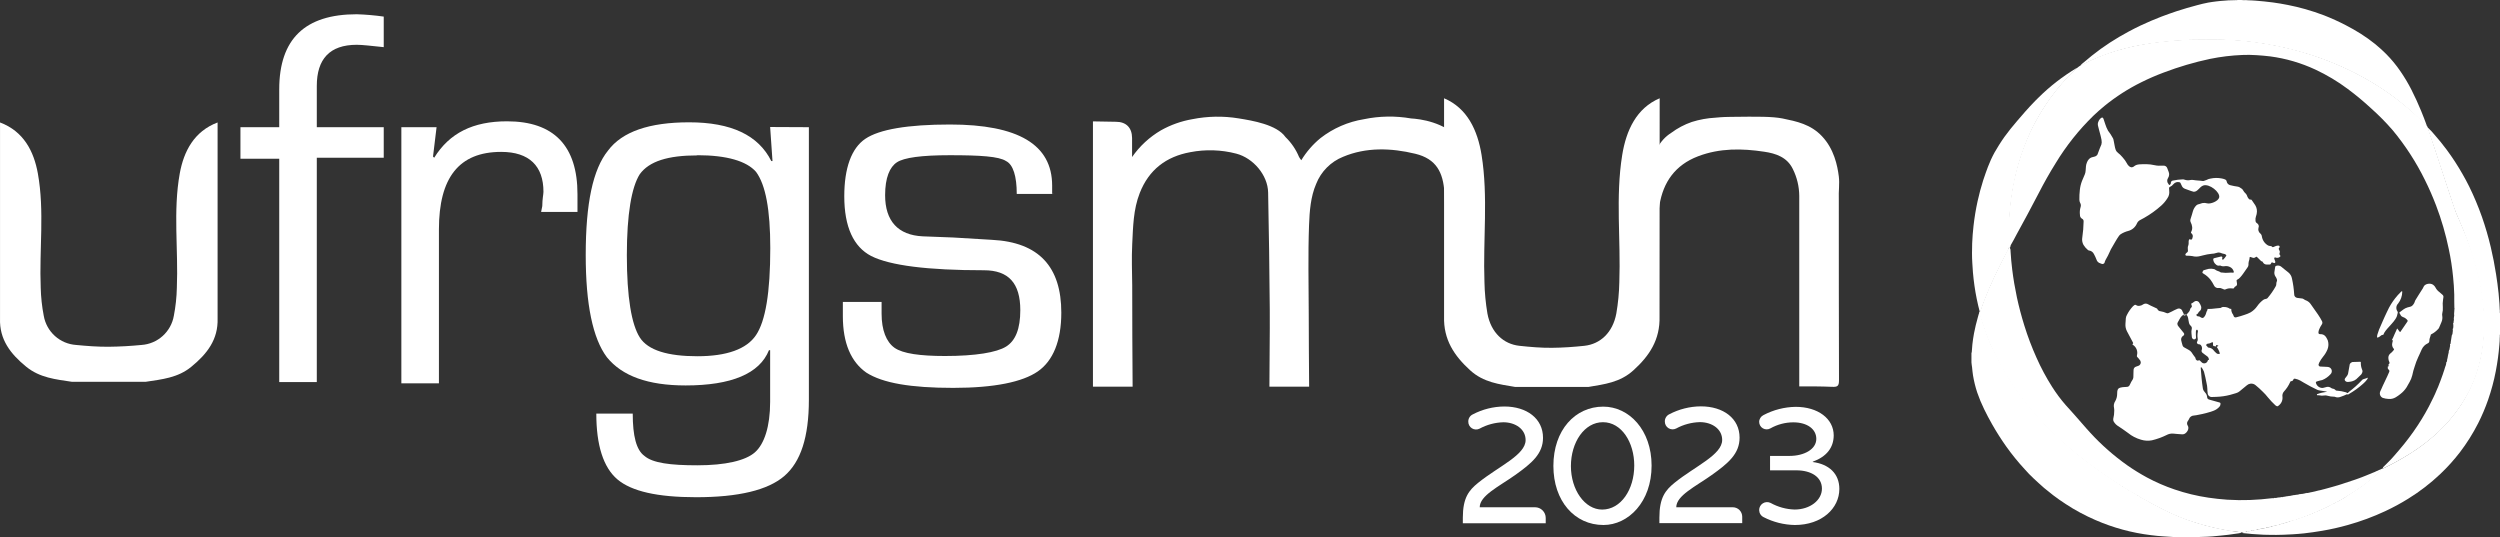 <svg width="107" height="23" viewBox="0 0 107 23" fill="none" xmlns="http://www.w3.org/2000/svg">
<rect x="0" y="0" width="107" height="23" fill="#333333" stroke="none"/>
<path d="M89.046 2.802C89.098 2.78 89.148 2.754 89.196 2.725C89.528 2.554 89.871 2.406 90.223 2.282C90.739 2.105 91.269 1.972 91.808 1.883C92.041 1.843 92.275 1.809 92.508 1.786C92.715 1.765 92.923 1.743 93.131 1.726C93.251 1.716 93.372 1.715 93.492 1.707C93.959 1.675 94.426 1.682 94.893 1.681C95.132 1.681 95.371 1.694 95.61 1.71C95.922 1.729 96.233 1.761 96.544 1.803C97.213 1.894 97.874 2.033 98.522 2.22C99.154 2.402 99.771 2.632 100.368 2.908C100.878 3.143 101.371 3.413 101.844 3.717C102.313 4.019 102.76 4.356 103.18 4.724C103.31 4.837 103.436 4.958 103.56 5.076C103.649 5.163 103.738 5.251 103.825 5.341C103.838 5.358 103.855 5.373 103.874 5.383L103.916 5.471C103.922 5.507 103.933 5.542 103.949 5.575C104.105 6.042 104.261 6.509 104.416 6.977C104.489 7.198 104.563 7.419 104.633 7.641C104.78 8.098 104.935 8.553 105.087 9.009C105.13 9.141 105.192 9.264 105.248 9.39C105.403 9.746 105.555 10.107 105.688 10.474C105.85 10.92 105.985 11.375 106.092 11.836C106.148 12.075 106.194 12.316 106.232 12.559C106.261 12.752 106.285 12.948 106.303 13.141C106.313 13.245 106.317 13.351 106.324 13.456C106.333 13.605 106.331 13.754 106.334 13.902C106.338 14.051 106.329 14.222 106.317 14.38C106.298 14.631 106.266 14.881 106.22 15.129C106.15 15.52 106.042 15.903 105.898 16.273C105.77 16.592 105.614 16.899 105.431 17.19C105.252 17.475 105.052 17.746 104.831 18C104.684 18.171 104.528 18.334 104.364 18.489C104.015 18.814 103.638 19.107 103.237 19.364C103.002 19.515 102.763 19.656 102.518 19.788C102.362 19.872 102.199 19.952 102.039 20.03L102.009 20.043C101.997 20.047 101.991 20.043 101.988 20.03C101.988 20 102.01 19.985 102.027 19.967C102.183 19.811 102.339 19.665 102.477 19.5C102.616 19.335 102.77 19.167 102.906 18.992C103.174 18.659 103.421 18.31 103.644 17.946C103.753 17.768 103.857 17.588 103.955 17.401C104.022 17.272 104.086 17.142 104.149 17.012C104.202 16.907 104.248 16.799 104.292 16.691C104.337 16.595 104.378 16.496 104.413 16.396C104.415 16.39 104.418 16.384 104.421 16.379C104.427 16.366 104.432 16.351 104.437 16.337C104.452 16.304 104.464 16.27 104.475 16.235C104.494 16.191 104.51 16.146 104.524 16.099C104.529 16.086 104.534 16.072 104.539 16.058L104.553 16.018C104.557 16.005 104.561 15.992 104.566 15.979C104.57 15.967 104.574 15.953 104.578 15.941L104.591 15.902C104.596 15.889 104.6 15.876 104.605 15.863C104.609 15.851 104.612 15.843 104.615 15.832C104.618 15.821 104.622 15.811 104.625 15.8C104.636 15.77 104.645 15.739 104.652 15.708C104.654 15.702 104.655 15.697 104.658 15.691C104.662 15.681 104.667 15.671 104.671 15.661C104.678 15.643 104.684 15.625 104.688 15.606C104.688 15.595 104.688 15.585 104.693 15.574C104.694 15.569 104.696 15.564 104.697 15.559C104.7 15.546 104.7 15.534 104.697 15.521C104.697 15.516 104.698 15.51 104.701 15.506C104.703 15.501 104.708 15.498 104.713 15.496C104.718 15.496 104.721 15.496 104.723 15.504C104.725 15.512 104.723 15.488 104.723 15.48C104.728 15.458 104.735 15.435 104.739 15.412C104.74 15.402 104.74 15.391 104.739 15.381C104.738 15.376 104.738 15.371 104.74 15.366C104.742 15.361 104.745 15.357 104.749 15.354C104.763 15.347 104.749 15.338 104.749 15.329C104.748 15.324 104.749 15.319 104.751 15.314C104.753 15.309 104.756 15.305 104.76 15.302C104.774 15.295 104.76 15.286 104.76 15.277C104.759 15.272 104.76 15.267 104.761 15.262C104.763 15.257 104.766 15.253 104.771 15.25C104.785 15.244 104.771 15.234 104.771 15.226C104.769 15.221 104.77 15.216 104.771 15.211C104.773 15.206 104.776 15.202 104.781 15.199C104.794 15.192 104.781 15.182 104.781 15.174C104.779 15.169 104.78 15.163 104.782 15.158C104.784 15.153 104.787 15.149 104.792 15.146C104.805 15.14 104.792 15.13 104.792 15.121C104.79 15.116 104.791 15.111 104.793 15.106C104.794 15.101 104.798 15.097 104.802 15.094C104.818 15.083 104.802 15.071 104.802 15.059C104.801 15.054 104.801 15.049 104.803 15.043C104.805 15.038 104.808 15.034 104.813 15.03C104.826 15.024 104.813 15.013 104.813 15.005C104.811 14.999 104.812 14.994 104.814 14.989C104.816 14.984 104.82 14.98 104.825 14.977C104.848 14.977 104.825 14.956 104.836 14.948C104.837 14.942 104.838 14.937 104.84 14.932C104.845 14.913 104.845 14.893 104.85 14.875C104.855 14.856 104.856 14.836 104.861 14.816C104.867 14.796 104.867 14.773 104.861 14.753C104.859 14.747 104.859 14.742 104.86 14.736C104.861 14.731 104.863 14.726 104.867 14.721C104.869 14.72 104.872 14.72 104.875 14.72C104.878 14.72 104.88 14.72 104.883 14.721C104.883 14.729 104.876 14.731 104.883 14.727C104.889 14.723 104.883 14.717 104.883 14.713C104.883 14.696 104.889 14.679 104.89 14.662C104.89 14.647 104.892 14.632 104.895 14.617C104.903 14.593 104.901 14.566 104.908 14.539C104.915 14.512 104.914 14.488 104.92 14.461C104.926 14.435 104.926 14.411 104.932 14.384C104.937 14.369 104.94 14.353 104.941 14.338C104.948 14.326 104.955 14.315 104.964 14.304C104.97 14.275 104.974 14.245 104.975 14.215C104.981 14.199 104.983 14.182 104.981 14.166C104.981 14.16 104.981 14.155 104.981 14.149C104.984 14.133 104.982 14.117 104.977 14.102C104.975 14.095 104.974 14.087 104.976 14.079C104.979 14.071 104.983 14.064 104.988 14.058C104.988 14.058 104.999 14.064 104.995 14.053C104.995 14.049 104.995 14.044 104.995 14.04C104.998 14.026 105 14.011 105.002 13.997C105.001 13.992 105.001 13.986 105.002 13.981C105.005 13.968 105.005 13.954 105.002 13.941C105.001 13.936 105.001 13.931 105.002 13.925C105.004 13.906 105.002 13.886 104.995 13.867C104.995 13.846 104.99 13.825 105.011 13.811C105.022 13.811 105.022 13.822 105.029 13.825C105.036 13.828 105.024 13.815 105.018 13.811C105.015 13.807 105.013 13.803 105.012 13.799C105.011 13.795 105.012 13.791 105.013 13.787C105.016 13.77 105.018 13.753 105.019 13.736C105.02 13.727 105.021 13.719 105.024 13.71C105.03 13.692 105.03 13.672 105.024 13.653C105.021 13.642 105.021 13.63 105.024 13.618C105.028 13.601 105.031 13.584 105.031 13.566C105.031 13.554 105.033 13.542 105.036 13.53C105.043 13.511 105.043 13.489 105.036 13.469C105.032 13.45 105.032 13.43 105.036 13.411C105.042 13.389 105.044 13.365 105.042 13.342C105.041 13.312 105.043 13.281 105.047 13.251C105.057 13.226 105.057 13.198 105.047 13.173C105.036 12.985 105.047 12.797 105.042 12.61C105.038 12.357 105.016 12.106 104.992 11.854C104.954 11.455 104.893 11.058 104.809 10.665C104.677 10.026 104.495 9.399 104.263 8.79C104.121 8.421 103.964 8.058 103.787 7.704C103.412 6.942 102.949 6.226 102.406 5.572C102.122 5.244 101.817 4.935 101.493 4.646C101.173 4.35 100.838 4.07 100.488 3.81C100.055 3.486 99.59 3.208 99.1 2.979C98.488 2.694 97.837 2.503 97.167 2.414C96.968 2.388 96.769 2.374 96.568 2.36C96.37 2.347 96.171 2.344 95.972 2.353C95.506 2.371 95.043 2.428 94.586 2.521C93.914 2.664 93.254 2.859 92.611 3.103C92.284 3.225 91.964 3.363 91.652 3.519C91.09 3.796 90.561 4.136 90.075 4.531C89.911 4.665 89.754 4.805 89.6 4.951C88.976 5.558 88.432 6.242 87.981 6.987C87.722 7.401 87.483 7.827 87.26 8.261C86.948 8.86 86.632 9.453 86.306 10.042C86.228 10.19 86.151 10.339 86.064 10.485C86.041 10.525 86.058 10.577 86.017 10.608C85.983 10.587 85.983 10.552 85.981 10.518C85.983 10.48 85.981 10.442 85.974 10.404C85.961 10.286 85.974 10.167 85.968 10.048C85.963 9.814 85.968 9.58 85.983 9.342C86.01 8.903 86.062 8.466 86.139 8.032C86.225 7.552 86.347 7.078 86.503 6.615C86.794 5.75 87.214 4.933 87.749 4.193C88.064 3.759 88.417 3.355 88.805 2.985C88.835 2.957 88.868 2.933 88.9 2.908C88.946 2.869 88.995 2.833 89.046 2.802Z" fill="white"/>
<path d="M84.74 13.336C84.755 13.316 84.766 13.292 84.77 13.267C84.876 12.959 84.99 12.655 85.12 12.357C85.205 12.162 85.293 11.968 85.384 11.775C85.493 11.541 85.61 11.314 85.725 11.084C85.803 10.929 85.889 10.773 85.973 10.617C85.984 10.597 85.989 10.574 85.986 10.551C85.982 10.5 85.986 10.448 85.986 10.396C86.01 10.427 85.997 10.462 85.998 10.494C85.996 10.533 86.005 10.571 86.024 10.604C86.047 10.657 86.058 10.715 86.053 10.773C86.067 11.029 86.092 11.284 86.123 11.539C86.172 11.938 86.24 12.333 86.323 12.726C86.411 13.134 86.518 13.537 86.642 13.935C86.787 14.403 86.961 14.862 87.162 15.309C87.353 15.74 87.576 16.157 87.829 16.555C88.002 16.828 88.196 17.089 88.408 17.333C88.569 17.517 88.739 17.691 88.896 17.878C89.029 18.034 89.165 18.189 89.301 18.341C89.357 18.404 89.414 18.467 89.471 18.529C89.943 19.043 90.469 19.505 91.038 19.909C91.313 20.102 91.599 20.278 91.894 20.438C92.271 20.64 92.664 20.811 93.069 20.948C93.541 21.11 94.027 21.227 94.521 21.3C94.788 21.339 95.056 21.369 95.326 21.387C95.651 21.407 95.977 21.412 96.302 21.4C96.622 21.389 96.939 21.36 97.257 21.322C97.265 21.321 97.274 21.321 97.282 21.322C97.292 21.327 97.302 21.331 97.312 21.322C97.339 21.309 97.369 21.305 97.398 21.311C97.407 21.32 97.414 21.318 97.42 21.311C97.471 21.296 97.523 21.289 97.576 21.288C97.587 21.29 97.597 21.288 97.607 21.284C97.617 21.278 97.627 21.275 97.638 21.274C97.649 21.272 97.66 21.273 97.67 21.277C97.677 21.285 97.683 21.285 97.688 21.277C97.697 21.27 97.707 21.266 97.717 21.264C97.728 21.263 97.739 21.263 97.749 21.267C97.759 21.267 97.77 21.265 97.778 21.259C97.785 21.255 97.793 21.252 97.802 21.251C97.81 21.25 97.818 21.251 97.826 21.253C97.836 21.254 97.846 21.252 97.855 21.246C97.868 21.237 97.885 21.234 97.901 21.236C97.911 21.239 97.922 21.239 97.932 21.236C97.946 21.228 97.962 21.224 97.978 21.226C97.988 21.229 97.998 21.229 98.008 21.226C98.019 21.22 98.032 21.216 98.045 21.217C98.055 21.218 98.066 21.217 98.075 21.212C98.088 21.204 98.104 21.2 98.12 21.202C98.13 21.204 98.14 21.202 98.148 21.197C98.159 21.191 98.173 21.188 98.186 21.19C98.195 21.193 98.206 21.193 98.215 21.19C98.226 21.183 98.239 21.18 98.252 21.18C98.261 21.183 98.271 21.183 98.281 21.18C98.291 21.173 98.304 21.17 98.317 21.171C98.326 21.174 98.336 21.174 98.345 21.171C98.356 21.164 98.368 21.161 98.381 21.162C98.391 21.162 98.4 21.16 98.408 21.155C98.419 21.148 98.431 21.145 98.444 21.147C98.453 21.15 98.463 21.15 98.472 21.147C98.48 21.141 98.49 21.139 98.5 21.14C98.511 21.144 98.524 21.144 98.535 21.14C98.542 21.135 98.55 21.133 98.558 21.134C98.569 21.134 98.582 21.146 98.591 21.129C98.594 21.125 98.599 21.121 98.604 21.119C98.609 21.117 98.615 21.117 98.62 21.118C98.632 21.118 98.644 21.132 98.655 21.118C98.658 21.113 98.662 21.11 98.667 21.108C98.672 21.106 98.678 21.106 98.683 21.107C98.692 21.107 98.701 21.118 98.707 21.107C98.71 21.103 98.714 21.1 98.718 21.098C98.723 21.096 98.728 21.095 98.733 21.096C98.742 21.098 98.752 21.1 98.762 21.101C98.772 21.1 98.782 21.098 98.791 21.095C98.799 21.092 98.806 21.091 98.814 21.09C98.827 21.089 98.84 21.087 98.853 21.082L98.876 21.077C98.887 21.074 98.898 21.071 98.908 21.067H98.925C98.957 21.063 98.988 21.056 99.019 21.046L99.053 21.039C99.067 21.039 99.081 21.032 99.095 21.029L99.127 21.02L99.178 21.007C99.195 21.003 99.212 21 99.229 20.994C99.241 20.991 99.253 20.989 99.264 20.988C99.282 20.988 99.299 20.979 99.316 20.976C99.333 20.973 99.349 20.967 99.366 20.964L99.401 20.954C99.433 20.947 99.464 20.94 99.495 20.93L99.512 20.925C99.531 20.919 99.552 20.913 99.572 20.909L99.598 20.902C99.643 20.892 99.687 20.88 99.731 20.865C99.74 20.862 99.748 20.86 99.757 20.858C99.781 20.853 99.805 20.846 99.827 20.838C99.873 20.828 99.917 20.811 99.962 20.8L99.979 20.794C100.006 20.786 100.034 20.781 100.057 20.772C100.124 20.749 100.192 20.731 100.258 20.709L100.276 20.702C100.45 20.647 100.623 20.587 100.796 20.53L100.813 20.524C100.833 20.52 100.853 20.512 100.871 20.503C100.895 20.494 100.92 20.487 100.944 20.477L100.961 20.472C100.98 20.466 100.998 20.459 101.016 20.45C101.04 20.442 101.066 20.434 101.089 20.424L101.13 20.407C101.176 20.39 101.22 20.371 101.264 20.354C101.288 20.346 101.308 20.335 101.33 20.327C101.353 20.319 101.384 20.305 101.408 20.295C101.422 20.29 101.434 20.284 101.448 20.28L101.479 20.267C101.507 20.253 101.536 20.241 101.565 20.23C101.585 20.221 101.607 20.214 101.627 20.206L101.643 20.199C101.666 20.189 101.688 20.177 101.71 20.166C101.726 20.161 101.741 20.155 101.756 20.149C101.779 20.139 101.801 20.127 101.823 20.116L101.846 20.108L101.875 20.097C101.889 20.09 101.903 20.083 101.917 20.076C101.933 20.067 101.95 20.059 101.968 20.053C101.971 20.052 101.973 20.053 101.976 20.053C101.978 20.054 101.981 20.055 101.983 20.057L101.998 20.073C101.958 20.095 101.923 20.123 101.892 20.156C101.666 20.38 101.423 20.586 101.166 20.773C100.928 20.946 100.681 21.108 100.427 21.256C100.418 21.262 100.407 21.265 100.402 21.275C100.398 21.28 100.393 21.285 100.388 21.289C100.376 21.296 100.367 21.309 100.35 21.303L100.336 21.313C100.324 21.324 100.311 21.334 100.297 21.341C100.285 21.349 100.275 21.362 100.259 21.356L100.245 21.366C100.232 21.376 100.219 21.386 100.205 21.394C100.197 21.401 100.187 21.404 100.18 21.412C100.173 21.419 100.16 21.412 100.152 21.421C100.132 21.438 100.107 21.445 100.087 21.46C100.08 21.469 100.067 21.467 100.059 21.474C100.051 21.48 100.042 21.486 100.033 21.492C100.02 21.492 100.01 21.507 99.995 21.501L99.981 21.511C99.925 21.545 99.867 21.576 99.807 21.604C99.781 21.61 99.757 21.622 99.735 21.638C99.665 21.676 99.592 21.709 99.521 21.746C99.512 21.755 99.497 21.746 99.489 21.759C99.482 21.768 99.469 21.766 99.461 21.773C99.422 21.789 99.384 21.811 99.345 21.826C99.338 21.834 99.326 21.832 99.318 21.84C99.292 21.847 99.27 21.868 99.24 21.867L99.228 21.875C99.222 21.887 99.208 21.885 99.201 21.892L99.11 21.931C99.094 21.94 99.076 21.945 99.057 21.945L99.044 21.953C99.015 21.97 98.985 21.984 98.953 21.995C98.933 22.007 98.909 22.01 98.888 22.022C98.867 22.033 98.843 22.037 98.822 22.048C98.801 22.061 98.777 22.064 98.756 22.075C98.728 22.089 98.697 22.098 98.666 22.101L98.653 22.11C98.635 22.128 98.608 22.127 98.587 22.14C98.585 22.142 98.584 22.143 98.581 22.144C98.579 22.145 98.577 22.145 98.574 22.145C98.572 22.145 98.57 22.145 98.567 22.144C98.565 22.143 98.563 22.142 98.561 22.14C98.559 22.14 98.556 22.14 98.554 22.141C98.551 22.142 98.549 22.145 98.548 22.147C98.522 22.166 98.49 22.177 98.457 22.178C98.454 22.178 98.452 22.179 98.449 22.181C98.447 22.182 98.445 22.185 98.445 22.188C98.438 22.198 98.429 22.198 98.419 22.192C98.416 22.192 98.413 22.192 98.411 22.194C98.408 22.195 98.406 22.197 98.405 22.199C98.359 22.221 98.311 22.24 98.262 22.255C98.258 22.259 98.254 22.26 98.249 22.26C98.244 22.26 98.24 22.259 98.236 22.255C98.235 22.255 98.233 22.255 98.232 22.255C98.23 22.255 98.229 22.256 98.228 22.257C98.226 22.258 98.225 22.259 98.225 22.26C98.224 22.261 98.223 22.262 98.223 22.264C98.222 22.266 98.219 22.268 98.217 22.269C98.215 22.27 98.213 22.271 98.21 22.271C98.207 22.271 98.205 22.27 98.203 22.269C98.201 22.268 98.199 22.266 98.197 22.264C98.194 22.264 98.191 22.264 98.189 22.266C98.186 22.268 98.185 22.27 98.184 22.273C98.183 22.275 98.181 22.277 98.179 22.279C98.177 22.28 98.175 22.281 98.172 22.282C98.17 22.282 98.167 22.282 98.165 22.281C98.162 22.28 98.16 22.279 98.158 22.277C98.151 22.277 98.147 22.277 98.145 22.286C98.144 22.296 98.129 22.297 98.119 22.286C98.117 22.286 98.114 22.287 98.111 22.288C98.109 22.29 98.107 22.292 98.106 22.295C98.099 22.306 98.091 22.306 98.08 22.295C98.078 22.295 98.075 22.296 98.072 22.297C98.07 22.299 98.068 22.302 98.067 22.304C98.06 22.315 98.052 22.314 98.041 22.308C98.039 22.308 98.036 22.309 98.033 22.311C98.031 22.312 98.029 22.315 98.028 22.318C98.021 22.328 98.013 22.328 98.003 22.318C98 22.317 97.997 22.318 97.995 22.319C97.992 22.32 97.99 22.323 97.989 22.325C97.94 22.349 97.888 22.363 97.834 22.369C97.831 22.369 97.828 22.37 97.826 22.371C97.823 22.373 97.821 22.375 97.82 22.378C97.819 22.381 97.818 22.382 97.816 22.384C97.814 22.385 97.811 22.386 97.809 22.387C97.806 22.387 97.804 22.387 97.802 22.386C97.799 22.385 97.797 22.384 97.796 22.382C97.793 22.382 97.79 22.382 97.787 22.384C97.784 22.385 97.783 22.387 97.781 22.39C97.754 22.409 97.719 22.406 97.69 22.42C97.687 22.424 97.682 22.425 97.678 22.425C97.673 22.425 97.668 22.424 97.665 22.42C97.66 22.419 97.654 22.42 97.649 22.421C97.644 22.423 97.64 22.426 97.637 22.43C97.617 22.441 97.599 22.456 97.574 22.446C97.571 22.446 97.568 22.446 97.566 22.448C97.563 22.449 97.562 22.451 97.56 22.454C97.538 22.469 97.51 22.476 97.483 22.472C97.478 22.471 97.472 22.471 97.468 22.473C97.463 22.475 97.459 22.478 97.455 22.482C97.449 22.493 97.441 22.491 97.432 22.482C97.429 22.481 97.426 22.482 97.423 22.483C97.421 22.485 97.419 22.487 97.418 22.49C97.417 22.493 97.415 22.494 97.413 22.496C97.411 22.497 97.409 22.498 97.406 22.499C97.404 22.499 97.402 22.499 97.399 22.498C97.397 22.497 97.395 22.496 97.393 22.494C97.388 22.493 97.382 22.493 97.377 22.495C97.372 22.497 97.368 22.5 97.365 22.504C97.358 22.515 97.35 22.514 97.341 22.504C97.336 22.503 97.33 22.504 97.326 22.506C97.321 22.508 97.316 22.511 97.313 22.515C97.307 22.525 97.298 22.524 97.29 22.515C97.287 22.514 97.284 22.514 97.281 22.516C97.279 22.517 97.277 22.519 97.275 22.521C97.265 22.538 97.251 22.532 97.237 22.527C97.223 22.521 97.226 22.527 97.224 22.536C97.223 22.546 97.204 22.544 97.193 22.546C97.185 22.548 97.177 22.552 97.17 22.557C97.166 22.558 97.162 22.558 97.158 22.558C97.154 22.557 97.15 22.555 97.146 22.553C97.141 22.551 97.136 22.552 97.131 22.554C97.126 22.556 97.122 22.559 97.119 22.564C97.111 22.573 97.103 22.572 97.094 22.564C97.089 22.563 97.084 22.563 97.079 22.565C97.074 22.567 97.07 22.57 97.067 22.575C97.066 22.576 97.064 22.578 97.062 22.579C97.059 22.58 97.057 22.581 97.055 22.581C97.052 22.581 97.05 22.58 97.048 22.579C97.046 22.578 97.044 22.576 97.043 22.575C97.038 22.573 97.032 22.573 97.028 22.575C97.022 22.576 97.018 22.579 97.015 22.583C96.989 22.6 96.957 22.607 96.927 22.601C96.924 22.601 96.921 22.601 96.918 22.603C96.915 22.605 96.913 22.607 96.913 22.61C96.901 22.623 96.888 22.62 96.874 22.61C96.869 22.609 96.863 22.61 96.859 22.612C96.854 22.614 96.85 22.617 96.847 22.621C96.845 22.623 96.843 22.624 96.841 22.625C96.839 22.626 96.837 22.627 96.835 22.627C96.832 22.627 96.83 22.626 96.828 22.625C96.826 22.624 96.824 22.623 96.822 22.621C96.817 22.62 96.812 22.62 96.807 22.621C96.802 22.623 96.798 22.626 96.794 22.631C96.784 22.645 96.772 22.639 96.759 22.635C96.754 22.633 96.748 22.633 96.743 22.635C96.738 22.637 96.733 22.64 96.73 22.645C96.728 22.646 96.727 22.648 96.724 22.649C96.722 22.65 96.72 22.65 96.718 22.65C96.715 22.65 96.713 22.65 96.711 22.649C96.709 22.648 96.707 22.646 96.706 22.645C96.701 22.643 96.695 22.643 96.69 22.645C96.685 22.647 96.681 22.65 96.678 22.654C96.668 22.669 96.655 22.662 96.643 22.659C96.638 22.657 96.632 22.657 96.626 22.659C96.621 22.66 96.617 22.664 96.614 22.669C96.605 22.68 96.592 22.674 96.581 22.676L96.548 22.687C96.545 22.689 96.541 22.69 96.536 22.69C96.532 22.69 96.528 22.689 96.524 22.687C96.519 22.686 96.514 22.686 96.509 22.688C96.504 22.689 96.499 22.692 96.496 22.697C96.485 22.712 96.472 22.707 96.459 22.697C96.454 22.696 96.449 22.696 96.444 22.698C96.439 22.7 96.435 22.703 96.432 22.707C96.421 22.722 96.407 22.717 96.394 22.707C96.381 22.697 96.373 22.707 96.367 22.716C96.361 22.726 96.338 22.722 96.323 22.726L96.288 22.737C96.278 22.738 96.269 22.738 96.26 22.737C96.236 22.737 96.213 22.759 96.187 22.744C96.172 22.744 96.158 22.74 96.147 22.755C96.136 22.77 96.13 22.763 96.12 22.763C96.092 22.773 96.062 22.777 96.033 22.777C96.011 22.782 95.99 22.796 95.966 22.784H95.913L95.558 22.729C95.547 22.728 95.536 22.728 95.525 22.729C95.444 22.729 95.363 22.718 95.285 22.697C94.933 22.634 94.584 22.554 94.24 22.457C94.016 22.394 93.796 22.32 93.576 22.246C93.186 22.103 92.806 21.934 92.437 21.741C92.249 21.642 92.06 21.544 91.874 21.439C91.836 21.414 91.791 21.399 91.753 21.373C91.715 21.348 91.675 21.333 91.636 21.308C91.597 21.283 91.569 21.281 91.548 21.249C91.524 21.23 91.498 21.213 91.47 21.201C91.464 21.205 91.461 21.201 91.46 21.201C91.436 21.182 91.41 21.166 91.382 21.154C91.376 21.154 91.373 21.154 91.372 21.154C91.367 21.146 91.36 21.14 91.352 21.136C91.344 21.131 91.335 21.129 91.326 21.129C91.296 21.113 91.262 21.105 91.241 21.077C91.217 21.057 91.191 21.04 91.163 21.028C91.143 21.027 91.124 21.018 91.11 21.003C91.092 20.984 91.059 20.987 91.048 20.96C91.024 20.94 90.998 20.924 90.97 20.911C90.963 20.911 90.956 20.91 90.95 20.907C90.943 20.904 90.937 20.9 90.933 20.895C90.912 20.877 90.882 20.874 90.867 20.849C90.864 20.845 90.86 20.841 90.856 20.838C90.851 20.834 90.846 20.832 90.84 20.831C90.834 20.831 90.83 20.831 90.828 20.824C90.821 20.815 90.811 20.809 90.8 20.807C90.796 20.807 90.792 20.807 90.79 20.807C90.73 20.761 90.667 20.719 90.602 20.682C90.168 20.407 89.746 20.114 89.338 19.804C89.009 19.556 88.69 19.296 88.382 19.026C88.252 18.91 88.121 18.792 87.993 18.672C87.856 18.538 87.719 18.404 87.584 18.267C87.32 18.002 87.073 17.722 86.836 17.431C86.569 17.107 86.319 16.77 86.088 16.419C85.924 16.169 85.771 15.911 85.627 15.648C85.51 15.43 85.399 15.208 85.295 14.983C85.29 14.973 85.283 14.965 85.278 14.956C85.223 14.848 85.173 14.737 85.13 14.624C85.117 14.602 85.108 14.578 85.102 14.553C85.1 14.544 85.096 14.536 85.09 14.528C85.074 14.493 85.06 14.456 85.05 14.419C85.034 14.393 85.03 14.362 85.014 14.341C85.012 14.332 85.009 14.323 85.006 14.315C84.998 14.286 84.986 14.258 84.973 14.23C84.952 14.178 84.937 14.123 84.926 14.068C84.926 14.06 84.926 14.056 84.919 14.053C84.912 14.051 84.907 14.04 84.912 14.029C84.913 14.028 84.913 14.027 84.913 14.025C84.913 14.023 84.913 14.022 84.913 14.02C84.912 14.019 84.911 14.018 84.91 14.017C84.909 14.016 84.907 14.015 84.906 14.015C84.893 14.009 84.894 14.001 84.899 13.99C84.9 13.989 84.9 13.988 84.9 13.986C84.9 13.985 84.9 13.983 84.899 13.982C84.899 13.98 84.898 13.979 84.897 13.978C84.895 13.977 84.894 13.976 84.893 13.976C84.88 13.97 84.881 13.962 84.886 13.951C84.887 13.949 84.887 13.946 84.886 13.943C84.885 13.94 84.883 13.938 84.88 13.937C84.868 13.931 84.868 13.923 84.873 13.913C84.879 13.902 84.873 13.901 84.866 13.899C84.862 13.896 84.859 13.893 84.857 13.889C84.855 13.885 84.855 13.881 84.855 13.877C84.854 13.871 84.852 13.866 84.85 13.86C84.846 13.852 84.843 13.844 84.841 13.835C84.813 13.758 84.797 13.68 84.768 13.602C84.764 13.591 84.768 13.579 84.761 13.567C84.754 13.555 84.756 13.551 84.752 13.543C84.752 13.52 84.737 13.501 84.735 13.477C84.735 13.47 84.731 13.462 84.728 13.454C84.726 13.45 84.725 13.446 84.725 13.442C84.725 13.438 84.726 13.434 84.728 13.43C84.729 13.425 84.729 13.419 84.727 13.414C84.725 13.409 84.722 13.405 84.718 13.401C84.714 13.401 84.711 13.401 84.712 13.395C84.713 13.389 84.712 13.39 84.716 13.39L84.74 13.336Z" fill="white"/>
<path d="M103.916 5.467C104.011 5.554 104.1 5.648 104.182 5.748C104.37 5.959 104.547 6.179 104.716 6.406C104.967 6.744 105.196 7.097 105.403 7.463C105.501 7.634 105.594 7.806 105.681 7.982C105.887 8.402 106.069 8.835 106.225 9.276C106.375 9.705 106.503 10.142 106.607 10.585C106.697 10.968 106.773 11.354 106.833 11.744C106.875 12.012 106.911 12.28 106.939 12.55C106.953 12.7 106.966 12.849 106.977 12.999C106.984 13.086 106.984 13.171 106.989 13.258C107.003 13.309 106.982 13.363 107 13.414V14.307C106.983 14.354 107 14.404 106.989 14.451C106.989 14.55 106.984 14.649 106.974 14.748C106.958 14.939 106.939 15.129 106.913 15.319C106.887 15.508 106.856 15.701 106.819 15.891C106.74 16.302 106.631 16.706 106.495 17.1C106.375 17.447 106.232 17.785 106.067 18.112C105.844 18.55 105.582 18.967 105.284 19.358C105.027 19.691 104.745 20.003 104.44 20.292C104.021 20.688 103.563 21.041 103.073 21.344C102.756 21.541 102.428 21.719 102.089 21.877C101.573 22.118 101.038 22.316 100.49 22.469C100.126 22.572 99.759 22.655 99.388 22.718C99.128 22.762 98.87 22.799 98.615 22.828C98.452 22.846 98.288 22.857 98.125 22.868C97.996 22.877 97.866 22.879 97.736 22.887C97.526 22.898 97.317 22.894 97.108 22.891C96.962 22.891 96.816 22.885 96.669 22.873L96.398 22.856C96.263 22.846 96.129 22.831 95.993 22.817C95.97 22.806 95.975 22.794 95.993 22.783C96.012 22.772 96.037 22.777 96.058 22.769C96.079 22.761 96.113 22.764 96.136 22.756C96.144 22.755 96.152 22.755 96.16 22.756C96.165 22.756 96.169 22.767 96.176 22.756C96.182 22.745 96.165 22.751 96.167 22.744C96.169 22.737 96.19 22.728 96.205 22.729C96.231 22.737 96.258 22.737 96.283 22.729C96.3 22.729 96.317 22.724 96.334 22.718C96.352 22.713 96.372 22.722 96.386 22.705C96.389 22.701 96.394 22.697 96.398 22.695C96.403 22.693 96.409 22.693 96.414 22.694C96.426 22.694 96.44 22.712 96.452 22.694C96.455 22.69 96.46 22.687 96.465 22.685C96.47 22.683 96.475 22.683 96.481 22.684C96.492 22.684 96.505 22.698 96.516 22.684C96.519 22.68 96.523 22.677 96.528 22.675C96.533 22.673 96.539 22.672 96.544 22.673C96.561 22.679 96.581 22.679 96.598 22.673C96.609 22.668 96.626 22.678 96.632 22.66C96.636 22.655 96.64 22.652 96.645 22.65C96.65 22.648 96.656 22.647 96.661 22.648C96.673 22.648 96.686 22.662 96.697 22.648C96.7 22.644 96.704 22.641 96.709 22.639C96.714 22.637 96.72 22.636 96.725 22.637C96.734 22.637 96.743 22.648 96.75 22.637C96.754 22.633 96.758 22.63 96.763 22.629C96.768 22.627 96.774 22.627 96.779 22.628C96.79 22.628 96.803 22.642 96.814 22.628C96.817 22.624 96.821 22.621 96.826 22.619C96.831 22.617 96.837 22.617 96.842 22.618C96.85 22.618 96.859 22.628 96.866 22.618C96.869 22.614 96.873 22.611 96.877 22.609C96.882 22.607 96.887 22.606 96.892 22.607C96.904 22.61 96.917 22.609 96.927 22.602C96.935 22.598 96.943 22.596 96.952 22.596C96.979 22.599 97.006 22.594 97.029 22.581C97.033 22.576 97.037 22.573 97.042 22.57C97.047 22.568 97.053 22.568 97.058 22.569C97.067 22.569 97.076 22.579 97.083 22.569C97.087 22.565 97.091 22.562 97.096 22.56C97.101 22.559 97.106 22.558 97.111 22.56C97.119 22.56 97.129 22.569 97.135 22.556C97.139 22.552 97.143 22.549 97.148 22.547C97.152 22.545 97.158 22.545 97.163 22.546C97.175 22.549 97.188 22.549 97.2 22.546C97.212 22.543 97.223 22.537 97.234 22.53C97.24 22.526 97.247 22.523 97.255 22.521C97.265 22.523 97.275 22.521 97.284 22.516C97.291 22.512 97.299 22.51 97.307 22.51C97.315 22.51 97.325 22.519 97.33 22.504C97.333 22.5 97.337 22.497 97.342 22.495C97.346 22.494 97.352 22.493 97.356 22.494C97.365 22.494 97.374 22.503 97.381 22.494C97.383 22.49 97.387 22.487 97.391 22.485C97.395 22.483 97.399 22.482 97.404 22.483C97.413 22.484 97.423 22.482 97.431 22.478C97.437 22.474 97.444 22.473 97.451 22.473C97.46 22.473 97.469 22.473 97.473 22.465C97.477 22.462 97.482 22.459 97.487 22.458C97.492 22.456 97.497 22.456 97.502 22.457C97.514 22.459 97.525 22.459 97.537 22.456C97.548 22.453 97.559 22.448 97.568 22.441C97.575 22.437 97.583 22.434 97.592 22.433C97.613 22.433 97.634 22.433 97.651 22.419C97.654 22.414 97.658 22.411 97.662 22.408C97.666 22.406 97.671 22.405 97.676 22.405C97.687 22.406 97.697 22.406 97.708 22.405L97.723 22.401C97.745 22.398 97.765 22.391 97.784 22.38C97.791 22.376 97.798 22.372 97.806 22.37C97.816 22.369 97.826 22.366 97.834 22.361C97.842 22.357 97.85 22.355 97.858 22.356C97.904 22.35 97.948 22.337 97.989 22.316C97.996 22.312 98.003 22.308 98.01 22.306C98.02 22.305 98.029 22.303 98.038 22.299C98.043 22.295 98.05 22.293 98.057 22.292C98.064 22.291 98.07 22.288 98.077 22.286C98.082 22.282 98.089 22.28 98.095 22.279C98.102 22.278 98.109 22.276 98.115 22.273C98.121 22.269 98.127 22.266 98.134 22.265C98.141 22.265 98.148 22.263 98.154 22.26C98.16 22.256 98.166 22.254 98.173 22.253C98.18 22.253 98.186 22.251 98.192 22.247C98.198 22.244 98.205 22.241 98.212 22.24C98.219 22.239 98.225 22.237 98.231 22.234C98.237 22.231 98.244 22.228 98.251 22.227C98.26 22.229 98.27 22.229 98.279 22.227L98.294 22.222C98.333 22.212 98.371 22.197 98.406 22.178C98.412 22.173 98.419 22.17 98.427 22.167C98.437 22.166 98.447 22.163 98.456 22.159C98.462 22.154 98.47 22.152 98.478 22.152C98.504 22.15 98.528 22.142 98.548 22.127C98.555 22.122 98.562 22.118 98.569 22.115C98.58 22.116 98.59 22.116 98.6 22.115L98.615 22.11C98.631 22.106 98.645 22.099 98.657 22.089C98.664 22.083 98.671 22.08 98.68 22.079C98.707 22.076 98.734 22.068 98.758 22.055L98.772 22.049C98.791 22.044 98.808 22.038 98.825 22.029L98.839 22.023C98.857 22.018 98.875 22.011 98.891 22.002L98.906 21.996C98.923 21.991 98.941 21.985 98.957 21.976L98.973 21.969C98.998 21.962 99.022 21.951 99.043 21.935C99.05 21.929 99.058 21.925 99.066 21.924C99.082 21.923 99.098 21.919 99.112 21.911L99.127 21.905C99.15 21.898 99.172 21.888 99.194 21.877L99.207 21.87C99.216 21.865 99.224 21.86 99.232 21.853C99.238 21.848 99.246 21.845 99.254 21.844C99.275 21.842 99.294 21.835 99.312 21.824L99.327 21.816L99.35 21.806C99.355 21.803 99.36 21.801 99.366 21.799C99.395 21.788 99.424 21.775 99.451 21.76L99.467 21.753L99.489 21.743L99.504 21.737L99.528 21.727C99.599 21.696 99.668 21.659 99.734 21.619C99.756 21.599 99.783 21.585 99.812 21.578C99.868 21.561 99.92 21.535 99.967 21.5C99.974 21.494 99.981 21.49 99.988 21.487C100.001 21.487 100.013 21.485 100.025 21.481C100.034 21.477 100.042 21.472 100.049 21.466C100.053 21.463 100.057 21.46 100.062 21.457L100.082 21.447L100.096 21.439C100.111 21.431 100.125 21.423 100.139 21.413L100.153 21.405C100.163 21.402 100.172 21.398 100.181 21.394L100.193 21.386L100.206 21.377C100.216 21.371 100.226 21.363 100.234 21.354C100.239 21.348 100.246 21.345 100.254 21.343C100.264 21.343 100.273 21.34 100.282 21.334C100.286 21.331 100.29 21.329 100.295 21.327C100.306 21.32 100.316 21.312 100.324 21.302C100.329 21.297 100.336 21.293 100.344 21.292C100.355 21.29 100.365 21.286 100.373 21.28L100.384 21.267L100.396 21.254C100.54 21.16 100.688 21.071 100.833 20.976C101.215 20.727 101.571 20.44 101.895 20.12C101.925 20.092 101.959 20.069 101.995 20.051C102.497 19.812 102.98 19.535 103.439 19.222C103.733 19.018 104.014 18.794 104.279 18.553C104.677 18.191 105.028 17.78 105.324 17.331C105.715 16.733 105.994 16.069 106.148 15.371C106.218 15.05 106.265 14.725 106.289 14.398C106.311 14.123 106.315 13.846 106.302 13.57C106.262 12.78 106.127 11.998 105.9 11.24C105.722 10.612 105.501 9.997 105.238 9.4C105.155 9.222 105.083 9.04 105.02 8.855C104.823 8.266 104.629 7.678 104.437 7.089C104.268 6.569 104.096 6.051 103.915 5.532C103.908 5.512 103.893 5.489 103.916 5.467Z" fill="white"/>
<path d="M84.378 15.099C84.382 15.096 84.385 15.093 84.387 15.089C84.389 15.086 84.39 15.082 84.391 15.077C84.399 14.963 84.405 14.85 84.418 14.737C84.436 14.581 84.457 14.426 84.487 14.27C84.531 14.036 84.586 13.812 84.65 13.586C84.671 13.501 84.697 13.417 84.728 13.334C84.73 13.332 84.733 13.332 84.735 13.332C84.738 13.332 84.741 13.332 84.743 13.334C84.746 13.339 84.749 13.344 84.749 13.349C84.75 13.354 84.75 13.36 84.749 13.365C84.754 13.371 84.723 13.381 84.749 13.384C84.752 13.388 84.755 13.392 84.757 13.397C84.759 13.402 84.759 13.408 84.758 13.413C84.755 13.426 84.755 13.44 84.758 13.453C84.772 13.495 84.782 13.536 84.793 13.578C84.819 13.664 84.844 13.751 84.871 13.837C84.874 13.848 84.88 13.858 84.886 13.867C84.891 13.873 84.895 13.88 84.897 13.888C84.898 13.895 84.899 13.902 84.902 13.909C84.906 13.915 84.909 13.921 84.91 13.928C84.91 13.935 84.912 13.942 84.915 13.948C84.919 13.954 84.922 13.961 84.923 13.968C84.924 13.975 84.926 13.982 84.929 13.988C84.933 13.994 84.935 14.001 84.936 14.008C84.938 14.016 84.941 14.023 84.944 14.03C84.948 14.037 84.95 14.045 84.949 14.053C84.958 14.107 84.974 14.16 84.998 14.209C85.008 14.239 85.017 14.271 85.03 14.3L85.037 14.317C85.046 14.345 85.057 14.372 85.07 14.399C85.084 14.443 85.101 14.486 85.121 14.527C85.173 14.668 85.234 14.805 85.302 14.939C85.334 14.959 85.338 14.996 85.353 15.027C85.602 15.554 85.891 16.062 86.217 16.545C86.451 16.888 86.701 17.218 86.968 17.535C87.15 17.754 87.339 17.968 87.537 18.172C87.648 18.288 87.771 18.399 87.882 18.513C88.208 18.839 88.555 19.136 88.911 19.43C89.42 19.842 89.949 20.226 90.498 20.582C90.6 20.649 90.706 20.707 90.801 20.782C90.806 20.787 90.801 20.809 90.819 20.795C90.826 20.796 90.832 20.798 90.837 20.802C90.842 20.806 90.846 20.811 90.848 20.817C90.848 20.835 90.855 20.823 90.86 20.817C90.874 20.821 90.885 20.829 90.893 20.841C90.906 20.855 90.921 20.866 90.939 20.874L90.953 20.882C90.964 20.889 90.977 20.893 90.99 20.894C91.021 20.902 91.048 20.919 91.068 20.944C91.077 20.966 91.1 20.971 91.118 20.983C91.137 20.999 91.16 21.008 91.185 21.01C91.215 21.018 91.242 21.035 91.263 21.06C91.279 21.091 91.31 21.096 91.341 21.105C91.36 21.108 91.378 21.118 91.39 21.134C91.39 21.162 91.405 21.134 91.41 21.141C91.437 21.149 91.462 21.164 91.481 21.186C91.477 21.213 91.495 21.186 91.499 21.193C91.53 21.201 91.557 21.218 91.577 21.242C91.593 21.274 91.629 21.277 91.655 21.294C91.692 21.319 91.731 21.34 91.771 21.358C91.809 21.383 91.85 21.405 91.891 21.425C91.988 21.485 92.091 21.536 92.191 21.59C92.641 21.841 93.109 22.057 93.593 22.235C94.121 22.426 94.665 22.573 95.217 22.674C95.325 22.694 95.433 22.712 95.542 22.728C95.652 22.747 95.762 22.758 95.872 22.774C95.893 22.774 95.922 22.769 95.927 22.804C95.851 22.822 95.775 22.835 95.698 22.843C95.582 22.86 95.465 22.877 95.347 22.891C95.251 22.903 95.155 22.912 95.058 22.922C94.937 22.933 94.815 22.947 94.693 22.957C94.62 22.962 94.547 22.968 94.474 22.971L93.951 22.989C93.787 22.996 93.623 23 93.46 22.996C93.308 22.996 93.157 22.99 93.007 22.983C92.872 22.977 92.737 22.967 92.602 22.957C92.422 22.945 92.242 22.929 92.063 22.905C91.243 22.806 90.442 22.588 89.685 22.258C89.463 22.163 89.246 22.055 89.033 21.942C88.82 21.829 88.613 21.704 88.41 21.571C88.228 21.452 88.049 21.328 87.876 21.196C87.744 21.095 87.615 20.992 87.487 20.884C87.337 20.755 87.193 20.618 87.047 20.485C86.9 20.352 86.78 20.22 86.657 20.083C86.372 19.775 86.107 19.448 85.864 19.106C85.647 18.8 85.446 18.483 85.261 18.157C85.14 17.945 85.027 17.73 84.92 17.511C84.806 17.278 84.707 17.039 84.623 16.794C84.546 16.559 84.487 16.319 84.446 16.074C84.426 15.956 84.417 15.836 84.404 15.716C84.389 15.648 84.388 15.578 84.378 15.509V15.099Z" fill="white"/>
<path d="M89.046 2.802C89.083 2.752 89.128 2.709 89.18 2.674C89.294 2.575 89.414 2.479 89.528 2.385C89.778 2.184 90.04 1.996 90.306 1.823C90.562 1.656 90.827 1.502 91.097 1.356C91.266 1.265 91.437 1.178 91.611 1.095C91.905 0.957 92.204 0.828 92.507 0.712C92.717 0.634 92.928 0.557 93.14 0.486C93.442 0.388 93.744 0.298 94.051 0.218C94.203 0.178 94.355 0.14 94.51 0.111C94.623 0.09 94.739 0.076 94.854 0.061C94.981 0.045 95.11 0.033 95.238 0.026C95.32 0.017 95.402 0.012 95.484 0.012C95.555 0.006 95.628 0.004 95.7 0.006C95.723 0.01 95.747 0.008 95.769 0H95.925C95.996 0.008 96.069 0.01 96.141 0.006C96.164 0.004 96.188 0.006 96.211 0.012C96.323 0.012 96.434 0.022 96.546 0.029C96.658 0.036 96.785 0.048 96.905 0.061C97.025 0.073 97.157 0.088 97.282 0.105C97.495 0.134 97.707 0.17 97.918 0.212C98.168 0.262 98.418 0.32 98.664 0.39C98.935 0.468 99.204 0.555 99.468 0.656C99.786 0.781 100.098 0.922 100.402 1.08C100.619 1.191 100.829 1.313 101.036 1.442C101.252 1.578 101.46 1.727 101.659 1.887C101.737 1.951 101.815 2.023 101.893 2.089C101.97 2.156 102.059 2.245 102.139 2.323C102.357 2.544 102.555 2.784 102.73 3.039C102.908 3.296 103.068 3.565 103.21 3.843C103.361 4.137 103.495 4.437 103.622 4.742C103.704 4.941 103.782 5.141 103.855 5.344C103.858 5.354 103.861 5.364 103.863 5.374C103.826 5.38 103.809 5.35 103.785 5.33C103.648 5.199 103.516 5.063 103.377 4.933C103.042 4.62 102.688 4.328 102.317 4.059C101.854 3.726 101.367 3.428 100.86 3.167C100.066 2.757 99.231 2.431 98.369 2.196C97.707 2.013 97.032 1.879 96.35 1.797C96.091 1.766 95.832 1.745 95.572 1.727C95.021 1.687 94.471 1.702 93.921 1.706C93.632 1.706 93.344 1.729 93.055 1.752C92.649 1.785 92.244 1.83 91.841 1.896C91.067 2.016 90.313 2.236 89.595 2.549C89.448 2.612 89.304 2.682 89.165 2.76C89.13 2.783 89.095 2.816 89.046 2.802Z" fill="white"/>
<path d="M86.681 4.775C86.741 4.707 86.809 4.63 86.892 4.542C87.057 4.364 87.188 4.235 87.251 4.174C87.739 3.691 88.283 3.269 88.872 2.916C88.881 2.91 88.891 2.906 88.902 2.904C88.81 2.998 88.718 3.093 88.624 3.185C88.374 3.437 88.14 3.705 87.924 3.987C87.447 4.604 87.054 5.281 86.756 6.001C86.663 6.226 86.577 6.453 86.501 6.685C86.387 7.033 86.292 7.387 86.218 7.745C86.162 8.006 86.117 8.269 86.081 8.533C86.062 8.669 86.049 8.806 86.035 8.943C86.021 9.099 86.01 9.254 86 9.405C85.979 9.735 85.986 10.065 85.987 10.395C86.011 10.53 85.983 10.668 85.909 10.784C85.729 11.103 85.567 11.432 85.409 11.763C85.252 12.094 85.113 12.405 84.984 12.735C84.914 12.913 84.847 13.094 84.786 13.275C84.778 13.299 84.781 13.333 84.742 13.336H84.731C84.635 12.972 84.56 12.602 84.507 12.23C84.48 12.042 84.459 11.854 84.442 11.666C84.43 11.53 84.424 11.395 84.415 11.26C84.397 10.978 84.4 10.695 84.409 10.413C84.418 10.166 84.439 9.92 84.466 9.674C84.506 9.317 84.564 8.962 84.641 8.611C84.707 8.311 84.786 8.014 84.879 7.722C84.928 7.567 84.971 7.448 84.993 7.388C85.039 7.259 85.115 7.05 85.21 6.838C85.309 6.622 85.424 6.414 85.553 6.215C85.868 5.708 86.179 5.352 86.681 4.775Z" fill="white"/>
<path d="M101.2 16.214C101.155 16.22 101.114 16.242 101.085 16.277C100.918 16.457 100.736 16.621 100.54 16.767C100.518 16.784 100.505 16.809 100.486 16.82C100.466 16.831 100.439 16.799 100.408 16.791C100.281 16.753 100.151 16.729 100.019 16.72C99.999 16.72 99.979 16.72 99.965 16.702C99.933 16.663 99.887 16.639 99.837 16.633C99.816 16.63 99.796 16.622 99.778 16.608C99.746 16.582 99.706 16.564 99.664 16.558C99.623 16.552 99.58 16.557 99.541 16.573C99.499 16.584 99.463 16.597 99.415 16.605C99.353 16.608 99.291 16.591 99.239 16.555C99.187 16.52 99.148 16.469 99.128 16.409C99.111 16.349 99.114 16.345 99.17 16.323C99.2 16.313 99.233 16.304 99.263 16.296C99.307 16.289 99.351 16.278 99.394 16.265C99.529 16.21 99.649 16.125 99.746 16.017C99.772 15.992 99.789 15.961 99.797 15.927C99.805 15.893 99.803 15.857 99.791 15.824C99.779 15.791 99.757 15.762 99.729 15.741C99.701 15.72 99.668 15.708 99.633 15.705C99.616 15.702 99.599 15.701 99.581 15.701C99.489 15.696 99.397 15.694 99.304 15.688C99.293 15.687 99.283 15.684 99.273 15.679C99.263 15.673 99.255 15.666 99.249 15.657C99.242 15.648 99.237 15.638 99.235 15.627C99.233 15.617 99.233 15.606 99.235 15.595C99.242 15.568 99.251 15.542 99.264 15.517C99.31 15.429 99.364 15.346 99.426 15.269C99.506 15.174 99.571 15.067 99.618 14.951C99.665 14.832 99.669 14.7 99.632 14.577C99.611 14.525 99.585 14.475 99.554 14.427C99.529 14.386 99.492 14.352 99.449 14.33C99.405 14.308 99.357 14.298 99.308 14.302C99.243 14.302 99.225 14.278 99.23 14.212C99.235 14.169 99.247 14.127 99.264 14.088C99.293 14.02 99.327 13.956 99.368 13.896C99.385 13.874 99.396 13.847 99.398 13.819C99.399 13.791 99.393 13.764 99.378 13.74C99.356 13.695 99.331 13.652 99.306 13.61C99.183 13.403 99.031 13.22 98.9 13.019C98.858 12.956 98.8 12.905 98.731 12.872C98.678 12.853 98.628 12.827 98.583 12.794C98.566 12.778 98.539 12.778 98.515 12.774C98.451 12.765 98.387 12.762 98.323 12.75C98.285 12.745 98.25 12.726 98.226 12.697C98.201 12.668 98.189 12.63 98.191 12.592C98.177 12.366 98.145 12.141 98.096 11.921C98.078 11.817 98.022 11.724 97.94 11.658C97.841 11.575 97.736 11.502 97.638 11.415C97.61 11.392 97.576 11.376 97.54 11.369C97.504 11.362 97.467 11.364 97.432 11.375C97.417 11.376 97.403 11.383 97.393 11.394C97.383 11.405 97.377 11.419 97.376 11.434C97.367 11.498 97.36 11.562 97.347 11.625C97.333 11.695 97.347 11.768 97.386 11.829C97.395 11.841 97.404 11.854 97.411 11.867C97.444 11.932 97.481 11.995 97.439 12.072C97.429 12.093 97.425 12.118 97.427 12.142C97.43 12.185 97.419 12.228 97.395 12.264C97.3 12.434 97.188 12.596 97.061 12.745C97.05 12.76 97.037 12.772 97.02 12.781C97.004 12.79 96.986 12.795 96.968 12.796C96.929 12.8 96.892 12.815 96.861 12.84C96.764 12.914 96.678 13.003 96.608 13.104C96.533 13.212 96.436 13.303 96.323 13.37C96.243 13.412 96.159 13.447 96.073 13.473C95.954 13.514 95.835 13.551 95.714 13.58C95.702 13.585 95.689 13.587 95.675 13.586C95.662 13.586 95.65 13.582 95.638 13.575C95.627 13.569 95.617 13.56 95.61 13.549C95.602 13.538 95.597 13.525 95.596 13.512C95.591 13.496 95.585 13.48 95.576 13.465C95.522 13.396 95.495 13.309 95.498 13.221C95.477 13.208 95.456 13.23 95.435 13.213C95.362 13.162 95.275 13.137 95.187 13.14C95.165 13.136 95.144 13.137 95.122 13.142C95.101 13.147 95.081 13.156 95.064 13.169C95.052 13.178 95.037 13.183 95.022 13.182C94.954 13.187 94.885 13.196 94.817 13.202C94.706 13.219 94.594 13.226 94.482 13.223C94.485 13.247 94.48 13.272 94.467 13.292C94.447 13.322 94.432 13.356 94.425 13.392C94.409 13.461 94.376 13.526 94.327 13.578C94.315 13.592 94.299 13.602 94.281 13.606C94.263 13.611 94.244 13.608 94.227 13.6C94.207 13.593 94.188 13.583 94.17 13.57C94.16 13.56 94.148 13.553 94.134 13.547C94.121 13.542 94.107 13.54 94.092 13.54C94.07 13.542 94.049 13.536 94.031 13.522C94.014 13.508 94.003 13.488 94 13.466C94.023 13.457 94.045 13.442 94.063 13.424C94.081 13.405 94.094 13.383 94.103 13.359C94.11 13.344 94.124 13.338 94.136 13.329C94.168 13.304 94.192 13.27 94.205 13.232C94.218 13.193 94.218 13.151 94.207 13.112C94.188 13.057 94.161 13.005 94.129 12.957C94.119 12.938 94.105 12.922 94.088 12.91C94.071 12.898 94.052 12.889 94.031 12.885C94.01 12.881 93.989 12.881 93.969 12.886C93.948 12.891 93.929 12.9 93.913 12.913C93.885 12.931 93.86 12.951 93.835 12.969C93.809 12.987 93.793 12.979 93.787 12.997C93.78 13.015 93.79 13.038 93.799 13.058C93.799 13.064 93.799 13.07 93.804 13.077C93.812 13.093 93.814 13.11 93.81 13.127C93.805 13.144 93.795 13.158 93.78 13.168C93.756 13.187 93.74 13.215 93.736 13.245C93.716 13.347 93.64 13.385 93.575 13.479C93.697 13.54 93.633 13.833 93.75 13.93C93.775 13.949 93.793 13.975 93.805 14.004C93.814 14.032 93.814 14.062 93.805 14.091C93.776 14.206 93.805 14.318 93.811 14.43C93.812 14.446 93.817 14.462 93.825 14.475C93.834 14.489 93.845 14.5 93.859 14.508C93.871 14.518 93.887 14.525 93.903 14.526C93.92 14.527 93.936 14.522 93.95 14.514C93.964 14.507 93.976 14.495 93.983 14.481C93.99 14.467 93.992 14.451 93.989 14.436C93.983 14.357 93.981 14.277 93.984 14.197C93.983 14.174 93.989 14.15 94.001 14.131C94.003 14.125 94.007 14.121 94.011 14.118C94.015 14.114 94.021 14.112 94.026 14.112C94.032 14.111 94.037 14.113 94.042 14.115C94.047 14.118 94.051 14.122 94.053 14.127C94.061 14.136 94.067 14.146 94.069 14.158C94.072 14.169 94.072 14.181 94.07 14.193C94.047 14.291 94.045 14.394 94.062 14.493C94.067 14.513 94.068 14.534 94.065 14.555C94.061 14.575 94.053 14.595 94.042 14.612C94.034 14.624 94.029 14.638 94.028 14.652C94.027 14.667 94.031 14.681 94.038 14.694C94.045 14.707 94.055 14.717 94.068 14.724C94.081 14.731 94.095 14.735 94.109 14.734C94.125 14.733 94.141 14.736 94.155 14.742C94.169 14.748 94.183 14.756 94.194 14.767C94.224 14.799 94.242 14.839 94.246 14.883C94.25 14.91 94.247 14.939 94.238 14.965C94.225 14.99 94.222 15.019 94.23 15.046C94.238 15.073 94.256 15.096 94.281 15.11C94.341 15.155 94.398 15.204 94.461 15.245C94.484 15.26 94.503 15.28 94.516 15.303C94.53 15.326 94.538 15.352 94.539 15.379C94.539 15.389 94.546 15.407 94.532 15.406C94.491 15.399 94.495 15.434 94.486 15.454C94.476 15.478 94.461 15.499 94.441 15.515C94.422 15.532 94.398 15.543 94.373 15.549C94.348 15.554 94.322 15.553 94.297 15.546C94.273 15.539 94.25 15.526 94.232 15.508C94.21 15.49 94.19 15.47 94.172 15.449C94.148 15.422 94.128 15.406 94.088 15.43C94.047 15.454 93.97 15.398 93.969 15.343C93.969 15.326 93.963 15.309 93.951 15.295C93.896 15.225 93.844 15.152 93.796 15.076C93.762 15.031 93.718 14.995 93.667 14.97C93.608 14.936 93.547 14.902 93.487 14.87C93.467 14.86 93.45 14.846 93.437 14.828C93.423 14.811 93.414 14.79 93.409 14.769C93.392 14.703 93.368 14.637 93.356 14.57C93.347 14.532 93.35 14.492 93.366 14.457C93.381 14.421 93.408 14.391 93.442 14.371C93.453 14.366 93.462 14.358 93.469 14.348C93.476 14.338 93.481 14.327 93.483 14.315C93.486 14.303 93.485 14.291 93.481 14.279C93.478 14.268 93.472 14.257 93.463 14.248L93.24 13.972C93.211 13.943 93.193 13.903 93.191 13.862C93.191 13.838 93.198 13.815 93.21 13.795C93.316 13.601 93.366 13.502 93.466 13.475C93.468 13.471 93.468 13.467 93.466 13.463C93.466 13.411 93.424 13.368 93.407 13.32C93.401 13.297 93.39 13.276 93.374 13.258C93.359 13.24 93.34 13.226 93.318 13.217C93.297 13.207 93.273 13.203 93.25 13.204C93.226 13.205 93.203 13.211 93.182 13.222C93.103 13.255 93.025 13.293 92.949 13.335C92.903 13.359 92.857 13.381 92.809 13.4C92.797 13.407 92.783 13.41 92.769 13.41C92.754 13.41 92.74 13.407 92.728 13.4C92.646 13.362 92.559 13.336 92.469 13.322C92.44 13.321 92.412 13.311 92.388 13.293C92.364 13.276 92.345 13.253 92.334 13.225C92.332 13.22 92.33 13.216 92.326 13.212C92.323 13.208 92.319 13.205 92.314 13.203C92.266 13.181 92.22 13.157 92.173 13.137C92.095 13.104 92.024 13.07 91.952 13.03C91.916 13.005 91.873 12.993 91.83 12.994C91.786 12.995 91.744 13.011 91.71 13.038C91.671 13.066 91.626 13.083 91.578 13.088C91.529 13.099 91.478 13.09 91.435 13.064C91.422 13.053 91.406 13.046 91.39 13.046C91.373 13.046 91.357 13.053 91.344 13.064C91.325 13.077 91.307 13.092 91.291 13.108C91.189 13.216 91.104 13.337 91.038 13.469C91.011 13.513 90.993 13.563 90.986 13.614C90.98 13.698 90.973 13.782 90.969 13.865C90.961 13.977 90.986 14.089 91.039 14.188C91.123 14.344 91.204 14.5 91.288 14.655C91.301 14.679 91.308 14.695 91.283 14.715C91.258 14.735 91.265 14.743 91.288 14.759C91.361 14.806 91.417 14.874 91.448 14.955C91.48 15.035 91.484 15.124 91.462 15.207C91.457 15.22 91.456 15.235 91.459 15.249C91.462 15.263 91.469 15.275 91.48 15.285L91.541 15.351C91.567 15.38 91.59 15.411 91.61 15.445C91.619 15.465 91.624 15.486 91.625 15.508C91.625 15.53 91.621 15.552 91.612 15.572C91.603 15.593 91.59 15.611 91.574 15.626C91.558 15.641 91.538 15.652 91.517 15.659C91.486 15.666 91.457 15.681 91.426 15.691C91.394 15.7 91.365 15.719 91.345 15.746C91.325 15.774 91.315 15.807 91.316 15.841C91.316 15.934 91.307 16.025 91.309 16.118C91.31 16.174 91.293 16.229 91.26 16.274C91.23 16.318 91.204 16.364 91.183 16.414C91.126 16.543 91.105 16.559 90.96 16.564C90.954 16.564 90.947 16.564 90.941 16.564C90.877 16.565 90.812 16.574 90.75 16.59C90.662 16.619 90.638 16.65 90.62 16.746C90.613 16.785 90.62 16.824 90.614 16.868C90.613 16.971 90.586 17.073 90.536 17.163C90.507 17.205 90.487 17.252 90.477 17.302C90.468 17.352 90.468 17.404 90.48 17.454C90.487 17.496 90.491 17.539 90.49 17.581C90.49 17.696 90.476 17.809 90.448 17.92C90.44 17.962 90.446 18.006 90.467 18.044C90.518 18.13 90.59 18.201 90.677 18.25C90.813 18.341 90.948 18.432 91.079 18.53C91.243 18.664 91.433 18.762 91.636 18.819C91.788 18.866 91.948 18.875 92.103 18.845C92.319 18.794 92.528 18.718 92.726 18.621C92.809 18.575 92.904 18.552 92.999 18.557C93.132 18.567 93.264 18.585 93.398 18.589C93.428 18.59 93.459 18.585 93.487 18.574C93.603 18.526 93.72 18.34 93.633 18.213C93.613 18.183 93.604 18.147 93.606 18.111C93.608 18.075 93.621 18.041 93.644 18.013C93.664 17.987 93.68 17.959 93.692 17.929C93.708 17.887 93.736 17.851 93.773 17.826C93.809 17.8 93.853 17.786 93.897 17.785C93.968 17.778 94.038 17.766 94.107 17.75C94.319 17.712 94.527 17.657 94.73 17.585C94.83 17.549 94.919 17.489 94.99 17.41C95.019 17.378 95.036 17.337 95.038 17.293C95.038 17.247 95.031 17.237 94.988 17.224L94.579 17.11C94.489 17.085 94.472 17.069 94.462 16.974C94.458 16.926 94.441 16.881 94.412 16.843C94.387 16.81 94.364 16.776 94.335 16.745C94.307 16.712 94.289 16.672 94.283 16.63C94.236 16.338 94.215 16.045 94.191 15.751C94.191 15.74 94.185 15.729 94.201 15.725C94.218 15.721 94.226 15.719 94.235 15.735C94.273 15.79 94.305 15.848 94.33 15.91C94.372 16.066 94.408 16.221 94.437 16.382C94.459 16.47 94.472 16.56 94.475 16.65C94.474 16.704 94.478 16.758 94.487 16.811C94.486 16.837 94.491 16.862 94.501 16.886C94.511 16.91 94.526 16.931 94.545 16.948C94.564 16.965 94.587 16.978 94.612 16.986C94.636 16.993 94.662 16.995 94.688 16.991C94.795 16.991 94.904 16.983 95.01 16.976C95.206 16.959 95.398 16.921 95.585 16.861C95.792 16.803 95.792 16.804 95.955 16.664L96.169 16.488C96.212 16.451 96.264 16.427 96.32 16.42C96.359 16.416 96.398 16.419 96.436 16.43C96.473 16.442 96.507 16.46 96.537 16.485C96.646 16.573 96.75 16.668 96.849 16.768C96.927 16.841 96.998 16.921 97.064 17.005C97.163 17.126 97.27 17.24 97.385 17.346C97.393 17.353 97.402 17.36 97.411 17.365C97.462 17.398 97.483 17.398 97.527 17.358C97.585 17.314 97.63 17.256 97.659 17.19C97.687 17.123 97.698 17.05 97.689 16.978C97.682 16.938 97.685 16.897 97.697 16.858C97.708 16.82 97.728 16.784 97.756 16.754C97.864 16.637 97.952 16.503 98.017 16.357C98.02 16.342 98.03 16.33 98.042 16.321C98.055 16.313 98.07 16.31 98.085 16.312C98.112 16.312 98.134 16.288 98.147 16.262C98.171 16.211 98.188 16.199 98.239 16.211C98.313 16.226 98.384 16.252 98.45 16.288C98.503 16.32 98.557 16.353 98.611 16.383C98.796 16.492 98.986 16.593 99.181 16.684C99.216 16.698 99.253 16.708 99.29 16.713C99.396 16.726 99.5 16.748 99.605 16.766C99.455 16.785 99.306 16.82 99.163 16.872C99.163 16.899 99.163 16.925 99.206 16.917C99.234 16.915 99.262 16.917 99.289 16.924C99.346 16.937 99.405 16.938 99.462 16.928C99.519 16.918 99.578 16.922 99.633 16.941C99.712 16.965 99.793 16.977 99.875 16.977C99.894 16.974 99.914 16.977 99.932 16.984C99.971 17.001 100.013 17.009 100.055 17.009C100.097 17.009 100.139 17.001 100.178 16.984C100.268 16.955 100.355 16.919 100.441 16.878C100.446 16.878 100.456 16.872 100.457 16.873C100.492 16.908 100.517 16.873 100.541 16.86C100.756 16.736 100.957 16.59 101.142 16.424C101.204 16.371 101.26 16.311 101.309 16.246C101.33 16.223 101.342 16.194 101.341 16.163C101.296 16.185 101.249 16.202 101.2 16.214ZM94.861 15.115C94.816 15.078 94.776 15.037 94.74 14.991C94.715 14.958 94.683 14.931 94.647 14.912C94.611 14.892 94.571 14.881 94.53 14.878C94.52 14.879 94.511 14.876 94.503 14.871C94.495 14.866 94.488 14.859 94.485 14.85C94.476 14.832 94.463 14.818 94.447 14.807C94.438 14.803 94.431 14.795 94.428 14.786C94.424 14.777 94.425 14.767 94.429 14.758C94.437 14.737 94.446 14.719 94.472 14.714C94.497 14.71 94.526 14.705 94.549 14.7C94.575 14.698 94.599 14.689 94.62 14.674C94.649 14.656 94.683 14.648 94.717 14.651C94.715 14.689 94.715 14.727 94.717 14.766C94.717 14.779 94.722 14.791 94.731 14.8C94.74 14.81 94.753 14.815 94.766 14.815C94.792 14.815 94.82 14.824 94.844 14.829C94.857 14.808 94.838 14.789 94.844 14.77C94.88 14.77 94.916 14.778 94.95 14.794C94.929 14.819 94.902 14.837 94.872 14.847C94.938 14.933 94.986 15.032 95.012 15.137C94.987 15.149 94.96 15.153 94.933 15.149C94.906 15.146 94.881 15.134 94.861 15.115Z" fill="white"/>
<path d="M94.299 7.94C94.137 7.996 94.054 8.225 93.883 8.206C93.847 8.198 93.813 8.188 93.779 8.175C93.693 8.147 93.61 8.112 93.524 8.083C93.49 8.072 93.459 8.053 93.433 8.029C93.407 8.004 93.388 7.974 93.375 7.94C93.36 7.904 93.342 7.87 93.326 7.835C93.323 7.826 93.317 7.818 93.31 7.812C93.302 7.806 93.293 7.802 93.284 7.801C93.238 7.787 93.189 7.787 93.143 7.801C93.097 7.815 93.056 7.842 93.025 7.879C92.986 7.93 92.935 7.971 92.876 7.998C92.862 8.003 92.85 8.013 92.843 8.026C92.836 8.039 92.834 8.054 92.837 8.069C92.837 8.105 92.837 8.142 92.843 8.178C92.856 8.284 92.83 8.391 92.769 8.479C92.696 8.598 92.606 8.706 92.501 8.8C92.278 9 92.034 9.175 91.773 9.323C91.715 9.356 91.655 9.386 91.597 9.418C91.537 9.449 91.49 9.498 91.463 9.559C91.43 9.638 91.379 9.708 91.315 9.765C91.25 9.821 91.174 9.862 91.091 9.884C90.977 9.913 90.867 9.96 90.767 10.023C90.736 10.044 90.71 10.07 90.689 10.101C90.579 10.257 90.488 10.431 90.389 10.597C90.359 10.644 90.333 10.694 90.311 10.747C90.254 10.879 90.189 11.007 90.115 11.131C90.102 11.156 90.091 11.182 90.083 11.209C90.082 11.226 90.077 11.242 90.068 11.256C90.059 11.27 90.046 11.281 90.031 11.289C90.016 11.297 90 11.301 89.983 11.301C89.966 11.3 89.95 11.295 89.935 11.287C89.924 11.281 89.912 11.277 89.9 11.273C89.859 11.263 89.822 11.242 89.791 11.213C89.761 11.183 89.739 11.147 89.728 11.106C89.698 11.027 89.663 10.951 89.622 10.877C89.603 10.836 89.575 10.8 89.538 10.772C89.502 10.745 89.459 10.728 89.414 10.722C89.394 10.72 89.376 10.712 89.362 10.699C89.287 10.637 89.224 10.564 89.173 10.481C89.119 10.382 89.101 10.266 89.123 10.155C89.156 9.934 89.174 9.711 89.178 9.487C89.182 9.461 89.177 9.435 89.165 9.412C89.153 9.389 89.133 9.371 89.109 9.36C89.081 9.344 89.058 9.32 89.043 9.292C89.027 9.263 89.02 9.231 89.022 9.198C89.007 9.085 89.017 8.97 89.05 8.861C89.06 8.831 89.063 8.8 89.06 8.769C89.056 8.737 89.046 8.707 89.029 8.681C89.008 8.639 88.997 8.592 88.997 8.544C88.995 8.407 89.001 8.269 89.017 8.132C89.031 7.998 89.062 7.868 89.111 7.743C89.238 7.431 89.254 7.448 89.267 7.286C89.279 7.17 89.267 7.08 89.322 6.949C89.341 6.899 89.369 6.853 89.405 6.813C89.528 6.682 89.649 6.751 89.752 6.641C89.784 6.608 89.768 6.606 89.874 6.341C89.932 6.196 89.93 6.214 89.939 6.186C89.973 6.07 89.953 5.972 89.843 5.573C89.79 5.381 89.774 5.329 89.795 5.249C89.826 5.131 89.923 5.019 89.986 5.034C90.031 5.044 90.032 5.111 90.104 5.311C90.134 5.408 90.174 5.502 90.223 5.592C90.301 5.691 90.37 5.797 90.43 5.909C90.438 5.922 90.444 5.936 90.45 5.95C90.468 6 90.467 6.053 90.507 6.237C90.516 6.296 90.531 6.354 90.551 6.411C90.612 6.555 90.691 6.541 90.846 6.732C90.919 6.812 90.981 6.899 91.033 6.994C91.051 7.034 91.078 7.07 91.111 7.1C91.145 7.136 91.192 7.158 91.242 7.162C91.284 7.157 91.324 7.137 91.354 7.106C91.466 7.021 91.611 7.028 91.885 7.028C91.937 7.029 91.989 7.032 92.04 7.039C92.13 7.052 92.219 7.071 92.307 7.086C92.365 7.094 92.423 7.095 92.481 7.09C92.524 7.088 92.567 7.088 92.61 7.09C92.642 7.09 92.674 7.1 92.7 7.119C92.727 7.138 92.747 7.164 92.757 7.195C92.775 7.245 92.796 7.295 92.815 7.346C92.834 7.388 92.842 7.435 92.839 7.481C92.835 7.528 92.821 7.573 92.796 7.613C92.768 7.651 92.754 7.698 92.756 7.745C92.758 7.793 92.777 7.838 92.809 7.873C92.819 7.886 92.826 7.899 92.834 7.911C92.838 7.915 92.841 7.918 92.845 7.92C92.865 7.914 92.882 7.902 92.894 7.885C92.906 7.868 92.913 7.848 92.912 7.827C92.912 7.802 92.921 7.778 92.938 7.759C92.955 7.741 92.978 7.73 93.003 7.728C93.142 7.698 93.284 7.681 93.426 7.677C93.45 7.677 93.473 7.681 93.495 7.69C93.579 7.719 93.669 7.724 93.756 7.704C93.796 7.697 93.837 7.697 93.878 7.704C94.011 7.729 94.148 7.725 94.282 7.748C94.299 7.75 94.316 7.747 94.332 7.74C94.4 7.719 94.466 7.693 94.53 7.662C94.555 7.652 94.581 7.646 94.608 7.644C94.764 7.609 94.925 7.607 95.082 7.637C95.133 7.645 95.183 7.66 95.231 7.679C95.249 7.687 95.266 7.699 95.279 7.715C95.292 7.731 95.3 7.75 95.303 7.771C95.31 7.809 95.328 7.844 95.355 7.871C95.382 7.899 95.417 7.918 95.455 7.926C95.561 7.953 95.669 7.974 95.778 7.989C95.816 7.994 95.852 8.01 95.881 8.034C95.918 8.066 95.972 8.08 95.993 8.128C96.029 8.194 96.077 8.253 96.133 8.303C96.157 8.336 96.176 8.373 96.187 8.413C96.201 8.447 96.22 8.478 96.244 8.505C96.267 8.53 96.288 8.551 96.327 8.542C96.351 8.536 96.367 8.551 96.379 8.57C96.425 8.643 96.477 8.713 96.525 8.783C96.591 8.891 96.613 9.02 96.587 9.144C96.581 9.18 96.572 9.216 96.558 9.25C96.535 9.315 96.528 9.384 96.536 9.452C96.537 9.473 96.544 9.493 96.555 9.511C96.566 9.528 96.581 9.543 96.599 9.553C96.632 9.572 96.657 9.603 96.669 9.639C96.681 9.675 96.679 9.714 96.664 9.749C96.651 9.793 96.651 9.84 96.665 9.883C96.679 9.927 96.706 9.966 96.742 9.994C96.78 10.026 96.803 10.072 96.808 10.121C96.821 10.201 96.851 10.277 96.897 10.344C96.943 10.411 97.004 10.466 97.074 10.506C97.107 10.521 97.144 10.53 97.18 10.531C97.192 10.53 97.204 10.533 97.215 10.537C97.225 10.542 97.235 10.55 97.242 10.559C97.249 10.569 97.259 10.576 97.271 10.578C97.283 10.58 97.295 10.578 97.305 10.572C97.329 10.561 97.353 10.551 97.377 10.541C97.41 10.526 97.446 10.517 97.483 10.513C97.51 10.513 97.541 10.505 97.56 10.535C97.568 10.548 97.57 10.563 97.567 10.577C97.564 10.591 97.555 10.604 97.543 10.613C97.535 10.621 97.53 10.632 97.529 10.644C97.528 10.656 97.531 10.668 97.537 10.677C97.546 10.697 97.557 10.716 97.566 10.735C97.573 10.747 97.577 10.761 97.578 10.775C97.579 10.789 97.576 10.803 97.571 10.817C97.561 10.835 97.558 10.855 97.561 10.875C97.564 10.896 97.573 10.914 97.588 10.928C97.61 10.951 97.605 10.976 97.578 10.994C97.558 11.011 97.535 11.023 97.51 11.029C97.485 11.036 97.458 11.037 97.433 11.032L97.395 11.022C97.376 11.017 97.358 11.013 97.343 11.033C97.338 11.041 97.336 11.05 97.336 11.06C97.336 11.069 97.338 11.079 97.343 11.087C97.355 11.115 97.364 11.144 97.374 11.172C97.379 11.181 97.382 11.192 97.383 11.203C97.388 11.25 97.36 11.271 97.317 11.255L97.298 11.248C97.228 11.22 97.228 11.22 97.193 11.288C97.189 11.299 97.183 11.307 97.174 11.313C97.165 11.319 97.154 11.322 97.143 11.322H97.008C96.975 11.322 96.944 11.312 96.916 11.295C96.889 11.278 96.866 11.254 96.852 11.225C96.84 11.202 96.829 11.185 96.801 11.183C96.772 11.182 96.768 11.165 96.754 11.151C96.707 11.104 96.659 11.057 96.611 11.011C96.577 10.98 96.576 10.979 96.533 11.011C96.514 11.026 96.492 11.034 96.468 11.037C96.444 11.039 96.42 11.035 96.399 11.025C96.372 11.012 96.343 11.003 96.313 10.997C96.295 10.997 96.285 10.997 96.284 11.02C96.281 11.08 96.269 11.139 96.247 11.195C96.236 11.241 96.232 11.289 96.235 11.336C96.233 11.374 96.22 11.412 96.196 11.442C96.132 11.53 96.072 11.622 96.008 11.712C95.969 11.768 95.926 11.822 95.88 11.872C95.846 11.912 95.805 11.944 95.758 11.967C95.752 11.969 95.746 11.973 95.742 11.977C95.737 11.981 95.733 11.986 95.73 11.992C95.727 11.998 95.725 12.004 95.725 12.011C95.725 12.017 95.726 12.023 95.728 12.03C95.733 12.063 95.737 12.097 95.743 12.132C95.749 12.158 95.746 12.186 95.733 12.21C95.72 12.234 95.698 12.253 95.673 12.261C95.662 12.266 95.652 12.272 95.644 12.281C95.636 12.289 95.63 12.299 95.626 12.31C95.622 12.323 95.614 12.334 95.602 12.341C95.591 12.348 95.577 12.35 95.564 12.346C95.543 12.346 95.522 12.346 95.501 12.342C95.417 12.334 95.332 12.348 95.255 12.384C95.244 12.391 95.23 12.395 95.216 12.395C95.203 12.395 95.189 12.391 95.178 12.384C95.151 12.37 95.121 12.362 95.094 12.349C95.054 12.328 95.008 12.32 94.963 12.327C94.922 12.334 94.88 12.327 94.843 12.307C94.806 12.288 94.777 12.257 94.76 12.219C94.716 12.13 94.664 12.046 94.605 11.967C94.524 11.866 94.426 11.781 94.314 11.715C94.289 11.699 94.251 11.685 94.265 11.65C94.279 11.615 94.287 11.572 94.332 11.562C94.401 11.544 94.468 11.52 94.537 11.506C94.615 11.495 94.694 11.499 94.77 11.519C94.783 11.522 94.794 11.528 94.804 11.537C94.836 11.562 94.873 11.582 94.911 11.595C94.959 11.607 95.005 11.628 95.045 11.657C95.057 11.668 95.074 11.662 95.089 11.664C95.201 11.681 95.316 11.683 95.429 11.67C95.468 11.665 95.507 11.665 95.545 11.67C95.608 11.675 95.619 11.661 95.599 11.603C95.585 11.563 95.564 11.527 95.536 11.496C95.508 11.465 95.474 11.441 95.435 11.424C95.367 11.392 95.29 11.381 95.216 11.393C95.158 11.404 95.099 11.397 95.045 11.373C95.039 11.369 95.032 11.366 95.024 11.365C95.017 11.364 95.009 11.364 95.002 11.366C94.972 11.373 94.941 11.373 94.912 11.364C94.883 11.355 94.857 11.338 94.837 11.316C94.805 11.291 94.78 11.26 94.761 11.225C94.742 11.191 94.73 11.152 94.727 11.113C94.725 11.106 94.725 11.098 94.727 11.092C94.728 11.085 94.731 11.078 94.735 11.072C94.739 11.067 94.744 11.062 94.749 11.058C94.755 11.054 94.762 11.051 94.769 11.05C94.865 11.026 94.961 11 95.058 10.979C95.1 10.969 95.126 11 95.116 11.044C95.116 11.054 95.108 11.063 95.105 11.074C95.104 11.082 95.106 11.089 95.109 11.096C95.112 11.103 95.118 11.108 95.125 11.112C95.13 11.115 95.137 11.116 95.144 11.115C95.15 11.114 95.156 11.11 95.16 11.105C95.206 11.057 95.247 11.005 95.283 10.949C95.287 10.944 95.288 10.937 95.287 10.93C95.286 10.924 95.283 10.918 95.278 10.914C95.262 10.893 95.24 10.879 95.214 10.872C95.148 10.861 95.084 10.842 95.023 10.816C94.982 10.803 94.938 10.803 94.897 10.816C94.886 10.816 94.876 10.821 94.865 10.825C94.796 10.849 94.724 10.862 94.651 10.863C94.529 10.875 94.408 10.898 94.289 10.93C94.247 10.939 94.205 10.948 94.164 10.961C94.055 10.99 93.941 10.99 93.832 10.961C93.76 10.949 93.687 10.944 93.614 10.945C93.604 10.946 93.593 10.946 93.582 10.945C93.534 10.937 93.518 10.902 93.547 10.862C93.56 10.842 93.577 10.825 93.597 10.811C93.614 10.802 93.627 10.787 93.636 10.77C93.644 10.752 93.646 10.732 93.642 10.713C93.642 10.687 93.642 10.661 93.638 10.635C93.632 10.592 93.639 10.549 93.657 10.51C93.672 10.47 93.678 10.426 93.674 10.383C93.671 10.347 93.675 10.31 93.684 10.275C93.7 10.237 93.706 10.234 93.744 10.249C93.783 10.264 93.822 10.256 93.83 10.206C93.83 10.192 93.838 10.178 93.842 10.163C93.853 10.132 93.855 10.099 93.847 10.067C93.838 10.036 93.82 10.008 93.795 9.987C93.79 9.984 93.786 9.981 93.783 9.976C93.779 9.972 93.777 9.967 93.775 9.962C93.774 9.957 93.774 9.951 93.775 9.946C93.775 9.941 93.777 9.935 93.78 9.931C93.858 9.787 93.829 9.647 93.762 9.51C93.752 9.49 93.746 9.467 93.745 9.444C93.744 9.421 93.747 9.398 93.755 9.376C93.79 9.258 93.833 9.142 93.861 9.025C93.89 8.934 93.94 8.852 94.008 8.786C94.043 8.756 94.086 8.738 94.131 8.734C94.161 8.727 94.189 8.717 94.217 8.705C94.217 8.705 94.24 8.698 94.281 8.688C94.343 8.681 94.406 8.686 94.466 8.703C94.602 8.743 94.942 8.617 94.981 8.451C95.031 8.228 94.563 7.849 94.299 7.94Z" fill="white"/>
<path d="M102.262 15.656C102.262 15.656 102.262 15.656 102.256 15.656C102.254 15.657 102.251 15.658 102.249 15.658C102.246 15.658 102.244 15.657 102.241 15.656C102.236 15.653 102.231 15.648 102.228 15.642C102.225 15.636 102.223 15.629 102.223 15.623C102.223 15.616 102.225 15.609 102.228 15.603C102.231 15.597 102.236 15.592 102.241 15.589C102.257 15.577 102.267 15.559 102.271 15.54C102.274 15.521 102.27 15.501 102.259 15.484C102.237 15.44 102.225 15.391 102.223 15.341C102.217 15.302 102.223 15.261 102.237 15.224C102.252 15.187 102.276 15.154 102.307 15.129C102.363 15.086 102.413 15.036 102.455 14.979C102.468 14.961 102.472 14.95 102.455 14.93C102.423 14.896 102.4 14.855 102.389 14.81C102.378 14.764 102.379 14.717 102.392 14.672C102.398 14.638 102.407 14.605 102.416 14.57C102.416 14.568 102.416 14.566 102.415 14.564C102.415 14.562 102.413 14.561 102.412 14.559C102.41 14.558 102.408 14.558 102.406 14.557C102.404 14.557 102.403 14.558 102.401 14.559C102.396 14.562 102.391 14.565 102.385 14.567C102.383 14.568 102.382 14.568 102.38 14.567C102.378 14.566 102.376 14.565 102.375 14.564C102.374 14.562 102.373 14.561 102.373 14.559C102.373 14.557 102.373 14.555 102.374 14.553C102.413 14.475 102.451 14.398 102.483 14.314C102.515 14.231 102.561 14.159 102.592 14.071C102.592 14.07 102.593 14.068 102.594 14.067C102.596 14.066 102.597 14.065 102.599 14.065C102.601 14.064 102.603 14.064 102.604 14.065C102.606 14.065 102.608 14.066 102.609 14.068C102.65 14.113 102.673 14.167 102.717 14.208C102.718 14.209 102.719 14.21 102.72 14.21C102.722 14.211 102.723 14.211 102.725 14.211C102.726 14.211 102.728 14.211 102.729 14.21C102.73 14.21 102.732 14.209 102.733 14.208C102.835 14.058 102.94 13.913 103.037 13.764C103.045 13.754 103.048 13.741 103.047 13.728C103.046 13.715 103.04 13.703 103.031 13.695C102.984 13.638 102.923 13.595 102.853 13.572C102.761 13.541 102.752 13.494 102.704 13.411C102.701 13.407 102.698 13.402 102.696 13.397C102.694 13.392 102.693 13.387 102.694 13.382C102.695 13.376 102.697 13.371 102.701 13.367C102.704 13.363 102.708 13.36 102.713 13.358C102.834 13.274 102.898 13.202 103.04 13.158C103.077 13.147 103.118 13.139 103.153 13.129C103.202 13.118 103.245 13.09 103.276 13.051C103.318 13.002 103.348 12.944 103.363 12.881C103.365 12.871 103.37 12.861 103.376 12.852C103.477 12.697 103.565 12.536 103.669 12.385C103.692 12.354 103.711 12.32 103.725 12.284C103.776 12.142 104.022 12.097 104.143 12.193C104.183 12.222 104.216 12.261 104.238 12.305C104.278 12.384 104.337 12.452 104.41 12.504C104.454 12.538 104.494 12.581 104.536 12.614C104.553 12.627 104.566 12.645 104.573 12.665C104.58 12.686 104.582 12.707 104.577 12.729C104.573 12.761 104.57 12.792 104.563 12.823C104.546 12.93 104.543 13.037 104.553 13.144C104.56 13.235 104.552 13.325 104.529 13.413C104.521 13.448 104.521 13.485 104.529 13.521C104.543 13.611 104.531 13.703 104.494 13.787C104.46 13.864 104.426 13.942 104.393 14.025C104.383 14.049 104.368 14.07 104.349 14.087C104.267 14.177 104.171 14.25 104.063 14.305C104.05 14.31 104.038 14.316 104.036 14.331C104.028 14.393 103.994 14.447 103.984 14.51C103.98 14.538 103.978 14.565 103.976 14.593C103.976 14.614 103.971 14.635 103.959 14.653C103.948 14.671 103.931 14.685 103.912 14.693C103.795 14.746 103.701 14.84 103.649 14.957C103.593 15.067 103.555 15.185 103.497 15.292C103.438 15.418 103.389 15.548 103.35 15.681C103.306 15.805 103.271 15.931 103.246 16.06C103.221 16.162 103.182 16.261 103.129 16.352C103.087 16.43 103.045 16.502 103.002 16.576C102.931 16.687 102.842 16.784 102.737 16.864C102.674 16.916 102.606 16.963 102.536 17.005C102.442 17.061 102.333 17.086 102.224 17.074C102.142 17.07 102.061 17.056 101.984 17.03C101.958 17.019 101.935 17.003 101.916 16.983C101.896 16.963 101.881 16.939 101.871 16.913C101.861 16.887 101.856 16.86 101.857 16.832C101.858 16.804 101.864 16.776 101.875 16.751C101.918 16.673 101.945 16.589 101.984 16.509C102.051 16.375 102.114 16.238 102.177 16.102C102.204 16.043 102.227 15.983 102.255 15.925C102.266 15.907 102.269 15.885 102.264 15.865C102.259 15.844 102.246 15.827 102.229 15.815C102.183 15.784 102.201 15.737 102.197 15.698C102.196 15.695 102.196 15.692 102.197 15.689C102.203 15.677 102.226 15.676 102.237 15.676C102.239 15.666 102.26 15.662 102.262 15.656Z" fill="white"/>
<path d="M102.615 13.421C102.607 13.457 102.6 13.493 102.589 13.528C102.574 13.568 102.555 13.607 102.532 13.643C102.437 13.798 102.298 13.923 102.181 14.062C102.132 14.117 102.088 14.175 102.049 14.237C102.039 14.252 102.032 14.267 102.026 14.284C102.026 14.291 102.024 14.298 102.021 14.305C102.018 14.311 102.013 14.317 102.008 14.322C102.002 14.327 101.996 14.33 101.989 14.332C101.982 14.334 101.975 14.335 101.967 14.334C101.937 14.338 101.91 14.353 101.889 14.376C101.859 14.403 101.824 14.425 101.786 14.441C101.745 14.456 101.735 14.449 101.738 14.407C101.739 14.375 101.745 14.343 101.754 14.313C101.795 14.174 101.847 14.038 101.91 13.908C101.966 13.796 102.004 13.674 102.061 13.565C102.128 13.434 102.181 13.294 102.252 13.165C102.354 12.976 102.478 12.799 102.62 12.638C102.662 12.589 102.706 12.542 102.754 12.497C102.763 12.488 102.772 12.48 102.782 12.472C102.802 12.46 102.819 12.468 102.817 12.49C102.814 12.671 102.752 12.848 102.64 12.991C102.596 13.034 102.569 13.092 102.564 13.154C102.559 13.215 102.575 13.277 102.611 13.327C102.615 13.335 102.618 13.343 102.621 13.351C102.634 13.375 102.616 13.398 102.615 13.421Z" fill="white"/>
<path d="M101.092 15.971C101.083 15.999 101.067 16.023 101.045 16.042C100.979 16.105 100.915 16.169 100.849 16.229C100.797 16.272 100.737 16.303 100.672 16.32C100.611 16.335 100.549 16.344 100.487 16.348C100.454 16.35 100.422 16.34 100.396 16.32C100.386 16.314 100.376 16.306 100.369 16.295C100.362 16.285 100.357 16.274 100.354 16.261C100.352 16.249 100.352 16.236 100.355 16.224C100.358 16.212 100.364 16.201 100.371 16.191C100.403 16.143 100.449 16.104 100.475 16.052C100.485 16.033 100.493 16.013 100.497 15.993C100.517 15.877 100.539 15.759 100.56 15.644C100.56 15.623 100.565 15.602 100.574 15.582C100.583 15.563 100.596 15.546 100.612 15.532C100.628 15.518 100.646 15.507 100.666 15.5C100.686 15.493 100.708 15.491 100.729 15.493C100.817 15.493 100.905 15.487 100.993 15.485C101.043 15.485 101.047 15.485 101.043 15.535C101.042 15.63 101.059 15.724 101.095 15.812C101.108 15.836 101.115 15.864 101.115 15.892C101.114 15.92 101.106 15.947 101.092 15.971Z" fill="white"/>
<path d="M93.575 13.47L93.571 13.474C93.555 13.485 93.537 13.494 93.519 13.5C93.493 13.509 93.453 13.508 93.462 13.48C93.462 13.477 93.462 13.475 93.462 13.472H93.468C93.502 13.458 93.54 13.458 93.575 13.47Z" fill="white"/>
<path d="M11.951 16.396V6.795H10.291V5.444H11.951V3.827C11.951 1.666 13.056 0.61 15.269 0.61C15.655 0.622 16.041 0.656 16.424 0.71V2.018C15.921 1.967 15.518 1.917 15.269 1.917C14.112 1.917 13.559 2.527 13.559 3.676V5.444H16.424V6.751H13.559V16.352H11.951V16.396Z" fill="white"/>
<path d="M17.085 5.444H18.685L18.533 6.701L18.583 6.751C19.237 5.695 20.243 5.192 21.7 5.192C23.712 5.192 24.716 6.248 24.716 8.309V9.071H23.16L23.21 8.819C23.21 8.514 23.26 8.316 23.26 8.21C23.26 7.105 22.651 6.501 21.451 6.501C19.641 6.501 18.786 7.608 18.786 9.819V16.406H17.178V5.444H17.085Z" fill="white"/>
<path d="M34.62 5.444V17.108C34.62 18.716 34.268 19.772 33.566 20.376C32.863 20.979 31.604 21.281 29.795 21.281C28.136 21.281 27.031 21.029 26.427 20.519C25.824 20.008 25.522 19.06 25.522 17.703H27.081C27.081 18.658 27.233 19.262 27.582 19.513C27.934 19.818 28.689 19.915 29.846 19.915C31.051 19.915 31.906 19.714 32.308 19.362C32.711 19.01 32.962 18.256 32.962 17.201V14.988H32.912C32.509 15.994 31.302 16.497 29.343 16.497C27.733 16.497 26.628 16.095 25.975 15.29C25.371 14.485 25.069 13.027 25.069 10.916C25.069 8.703 25.374 7.247 26.025 6.442C26.628 5.637 27.785 5.235 29.493 5.235C31.302 5.235 32.459 5.788 33.012 6.894H33.063L32.962 5.436L34.62 5.444ZM29.846 6.651C28.588 6.651 27.784 6.902 27.383 7.455C27.031 8.007 26.829 9.164 26.829 10.924C26.829 12.733 27.031 13.889 27.383 14.443C27.735 14.996 28.588 15.247 29.846 15.247C31.103 15.247 31.956 14.943 32.358 14.342C32.761 13.742 32.968 12.533 32.968 10.622C32.968 8.963 32.767 7.908 32.358 7.355C31.956 6.894 31.106 6.643 29.846 6.643V6.651Z" fill="white"/>
<path d="M45.126 8.301H43.517C43.517 7.548 43.365 7.045 43.06 6.894C42.755 6.693 41.955 6.643 40.647 6.643C39.443 6.643 38.689 6.745 38.386 6.948C38.081 7.149 37.883 7.602 37.883 8.354C37.883 9.461 38.436 10.064 39.492 10.115L40.798 10.165L42.458 10.265C44.468 10.366 45.424 11.422 45.424 13.382C45.424 14.589 45.072 15.444 44.418 15.897C43.764 16.349 42.559 16.601 40.798 16.601C38.989 16.601 37.782 16.399 37.078 15.947C36.426 15.49 36.074 14.69 36.074 13.533V12.923H37.732V13.426C37.732 14.13 37.933 14.633 38.285 14.885C38.637 15.136 39.392 15.237 40.446 15.237C41.754 15.237 42.659 15.084 43.06 14.834C43.461 14.585 43.669 14.08 43.669 13.275C43.669 12.12 43.167 11.567 42.112 11.567C39.7 11.567 38.091 11.364 37.286 10.957C36.531 10.564 36.135 9.711 36.135 8.402C36.135 7.196 36.44 6.341 37.039 5.939C37.638 5.537 38.849 5.329 40.658 5.329C43.574 5.329 45.032 6.184 45.032 7.944V8.295L45.126 8.301Z" fill="white"/>
<path d="M9.313 5.241C8.31 5.62 7.867 6.471 7.694 7.422C7.402 9.039 7.637 10.685 7.569 12.317C7.56 12.72 7.517 13.122 7.44 13.518C7.382 13.85 7.214 14.153 6.964 14.379C6.713 14.605 6.394 14.741 6.058 14.764C5.6 14.809 5.125 14.836 4.657 14.841C4.189 14.845 3.718 14.809 3.257 14.764C2.92 14.741 2.6 14.606 2.35 14.38C2.099 14.154 1.931 13.85 1.873 13.518C1.796 13.122 1.753 12.72 1.743 12.317C1.676 10.685 1.912 9.039 1.62 7.422C1.448 6.471 1.01 5.62 0.001 5.241V13.359C0.001 13.498 0.001 13.545 0.001 13.629C-0.029 14.528 0.446 15.145 1.125 15.698C1.707 16.171 2.386 16.236 3.071 16.34H6.242C6.926 16.236 7.614 16.171 8.188 15.698C8.866 15.145 9.342 14.528 9.313 13.629C9.313 13.545 9.313 13.498 9.313 13.359V5.241Z" fill="white"/>
<path d="M63.109 15.389C62.754 14.78 62.767 14.636 62.402 14.03C62.047 13.468 61.868 12.813 61.89 12.149C61.928 10.849 61.904 9.543 61.822 8.246C61.767 7.382 61.479 6.8 60.575 6.581C59.534 6.329 58.467 6.297 57.486 6.71C57.225 6.814 56.987 6.971 56.789 7.171C56.591 7.37 56.435 7.608 56.332 7.87C56.094 8.418 56.049 9.045 56.027 9.638C55.98 10.907 56.011 12.178 56.014 13.448C56.014 14.482 56.024 15.516 56.031 16.55H54.331C54.331 15.445 54.354 14.341 54.346 13.236C54.333 11.571 54.31 9.905 54.276 8.24C54.263 7.495 53.639 6.766 52.914 6.576C52.27 6.408 51.598 6.387 50.945 6.513C49.912 6.702 49.174 7.262 48.782 8.26C48.504 8.967 48.496 9.711 48.459 10.45C48.43 11.037 48.452 11.625 48.459 12.213C48.459 13.66 48.465 15.106 48.476 16.55H46.778V5.195L47.761 5.212C48.2 5.212 48.449 5.465 48.453 5.904C48.453 6.177 48.453 6.448 48.453 6.721C48.777 6.255 49.199 5.865 49.689 5.578C50.107 5.344 50.562 5.182 51.033 5.101C51.686 4.971 52.358 4.959 53.014 5.067C53.598 5.162 54.644 5.331 55.019 5.866C55.268 6.107 55.466 6.397 55.599 6.718C55.627 6.767 55.66 6.814 55.695 6.858C55.914 6.498 56.192 6.177 56.518 5.91C57.06 5.489 57.699 5.211 58.376 5.102C59.039 4.964 59.723 4.953 60.391 5.069C60.784 5.093 61.803 5.212 62.524 5.983C63 6.491 62.829 7.1 62.919 7.496C62.992 7.801 63.071 8.106 63.143 8.411L63.109 15.389Z" fill="white"/>
<path d="M76.289 5.07C76.898 5.195 77.5 5.319 77.982 5.832C78.494 6.373 78.643 7.082 78.701 7.551C78.741 7.874 78.686 8.176 78.701 8.534C78.701 11.114 78.701 13.694 78.709 16.276C78.709 16.529 78.642 16.566 78.413 16.556C77.922 16.535 77.499 16.537 77.008 16.537V8.383C77.005 7.983 76.911 7.588 76.731 7.23C76.488 6.728 76.005 6.567 75.511 6.494C74.558 6.35 73.607 6.334 72.677 6.689C71.7 7.062 71.183 7.795 71.025 8.784C70.844 9.907 70.969 11.044 70.955 12.177C70.955 12.669 70.917 13.114 70.603 13.548C70.146 14.173 69.961 14.816 69.536 15.47C69.519 15.496 69.48 15.507 69.451 15.525V7.077C69.48 6.902 69.552 6.737 69.661 6.597C69.958 6.209 70.196 5.777 70.49 5.386C70.58 5.268 70.684 5.101 70.847 5.156C71.01 5.21 70.955 5.396 70.958 5.532C70.968 5.794 70.963 6.056 70.946 6.317C71.081 6.059 71.282 5.841 71.528 5.686C71.796 5.487 72.093 5.329 72.409 5.22C72.736 5.117 73.074 5.056 73.416 5.037C73.721 5.006 73.96 5.003 74.071 5.002C75.262 4.986 75.851 4.986 76.289 5.07Z" fill="white"/>
<path d="M71.034 4.206C70.04 4.628 69.602 5.578 69.431 6.632C69.14 8.431 69.373 10.262 69.307 12.078C69.298 12.526 69.255 12.973 69.179 13.416C69.027 14.237 68.491 14.728 67.808 14.801C67.351 14.85 66.884 14.882 66.421 14.886C65.958 14.891 65.491 14.85 65.033 14.801C64.351 14.728 63.813 14.237 63.661 13.416C63.587 12.973 63.544 12.526 63.535 12.078C63.468 10.262 63.701 8.431 63.411 6.632C63.24 5.575 62.801 4.628 61.806 4.206V13.239C61.806 13.391 61.806 13.444 61.806 13.544C61.777 14.545 62.248 15.232 62.92 15.846C63.496 16.372 64.17 16.445 64.848 16.561H67.986C68.664 16.445 69.338 16.372 69.914 15.846C70.586 15.237 71.057 14.545 71.028 13.544C71.028 13.451 71.028 13.391 71.028 13.239L71.034 4.206Z" fill="white"/>
<path d="M64.838 20.339C64.159 20.821 63.332 21.212 63.332 21.711H65.7C65.821 21.711 65.938 21.759 66.023 21.845C66.109 21.93 66.157 22.047 66.157 22.168V22.395H62.609V22.16C62.609 21.304 62.866 20.987 63.265 20.664C64.144 19.955 65.296 19.473 65.296 18.835C65.296 18.367 64.86 18.073 64.341 18.073C63.985 18.083 63.637 18.177 63.324 18.347C63.273 18.373 63.216 18.385 63.159 18.382C63.101 18.38 63.046 18.362 62.997 18.331C62.949 18.3 62.909 18.258 62.882 18.207C62.855 18.157 62.841 18.1 62.843 18.042C62.842 17.979 62.859 17.917 62.892 17.863C62.925 17.809 62.973 17.765 63.03 17.738C63.448 17.518 63.913 17.401 64.385 17.398C65.35 17.398 66.041 17.917 66.041 18.737C66.041 19.422 65.56 19.827 64.838 20.339Z" fill="white"/>
<path d="M68.629 22.47C67.387 22.47 66.485 21.438 66.485 19.941C66.485 18.405 67.418 17.404 68.619 17.404C69.725 17.404 70.688 18.405 70.688 19.926C70.691 21.483 69.69 22.47 68.629 22.47ZM69.946 19.922C69.946 18.935 69.405 18.07 68.606 18.07C67.808 18.07 67.235 18.935 67.235 19.95C67.235 20.965 67.829 21.81 68.574 21.81C69.374 21.807 69.946 20.956 69.946 19.922Z" fill="white"/>
<path d="M73.25 20.339C72.572 20.821 71.744 21.212 71.744 21.711H74.164C74.271 21.711 74.374 21.754 74.449 21.829C74.524 21.905 74.567 22.008 74.567 22.114V22.389H71.022V22.154C71.022 21.298 71.278 20.981 71.677 20.658C72.556 19.949 73.709 19.467 73.709 18.829C73.709 18.361 73.273 18.067 72.753 18.067C72.397 18.077 72.049 18.171 71.737 18.341C71.685 18.367 71.628 18.379 71.571 18.376C71.514 18.373 71.458 18.356 71.409 18.325C71.361 18.294 71.321 18.252 71.294 18.201C71.267 18.15 71.254 18.094 71.255 18.036C71.254 17.973 71.272 17.911 71.305 17.857C71.338 17.803 71.386 17.759 71.442 17.732C71.86 17.512 72.325 17.395 72.797 17.392C73.762 17.392 74.454 17.911 74.454 18.731C74.454 19.422 73.972 19.827 73.25 20.339Z" fill="white"/>
<path d="M77.587 19.76V19.775C78.279 19.865 78.724 20.272 78.724 20.926C78.724 21.755 77.979 22.47 76.819 22.47C76.355 22.462 75.899 22.348 75.486 22.136C75.428 22.108 75.379 22.065 75.345 22.011C75.311 21.957 75.293 21.895 75.292 21.831C75.292 21.773 75.306 21.716 75.334 21.665C75.362 21.614 75.403 21.572 75.452 21.541C75.501 21.51 75.558 21.493 75.615 21.49C75.673 21.488 75.731 21.5 75.783 21.526C76.098 21.701 76.451 21.798 76.811 21.808C77.467 21.808 77.979 21.41 77.979 20.914C77.979 20.417 77.522 20.13 76.88 20.13H75.758V19.513H76.594C77.211 19.513 77.738 19.234 77.738 18.783C77.738 18.369 77.354 18.076 76.752 18.076C76.409 18.077 76.071 18.166 75.772 18.335C75.723 18.363 75.668 18.377 75.612 18.377C75.556 18.377 75.501 18.362 75.453 18.334C75.404 18.306 75.364 18.265 75.336 18.217C75.308 18.169 75.293 18.114 75.292 18.058C75.292 17.997 75.31 17.938 75.342 17.887C75.374 17.836 75.419 17.795 75.473 17.768C75.9 17.542 76.374 17.42 76.857 17.413C77.805 17.413 78.483 17.917 78.483 18.64C78.476 19.16 78.182 19.542 77.587 19.76Z" fill="white"/>
</svg>
